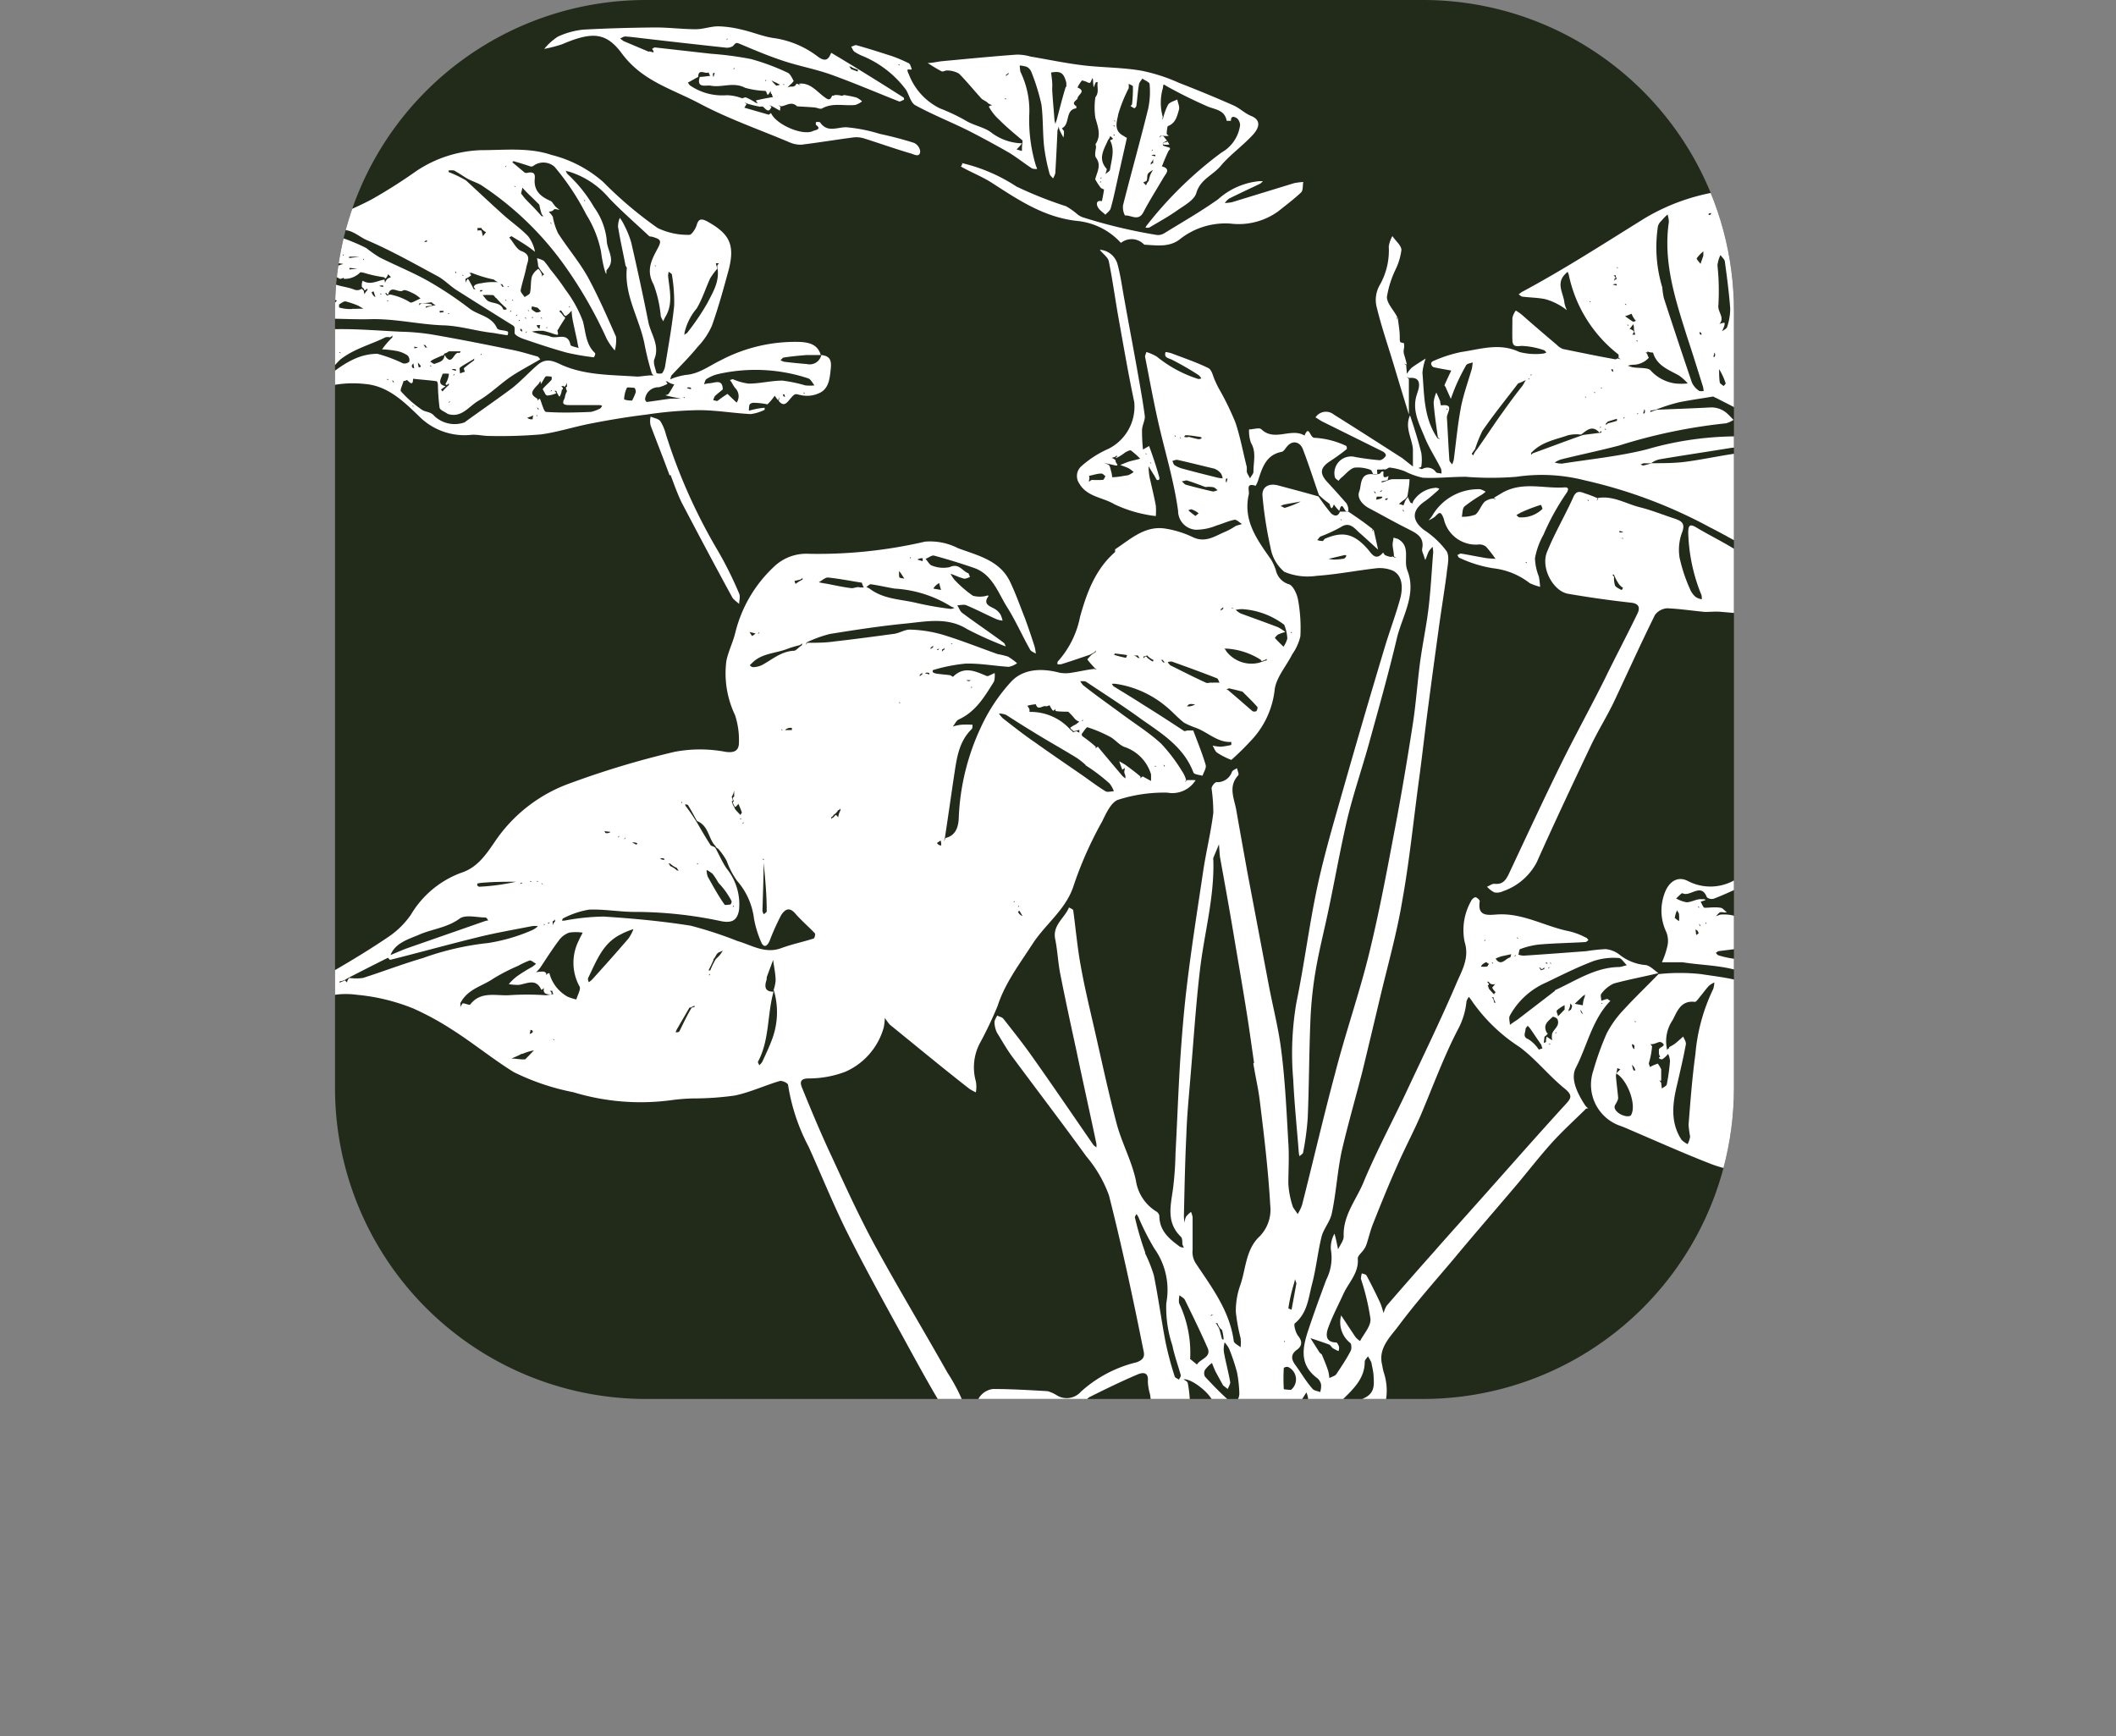 <svg xmlns="http://www.w3.org/2000/svg" xmlns:xlink="http://www.w3.org/1999/xlink" viewBox="0 0 204.2 167.55"><rect x="0" y="0" width="204.2" height="167.55" fill="#808080" stroke="none"/><defs><style>.cls-1{fill:none;}.cls-2{fill:#222b19;}.cls-3{clip-path:url(#clip-path);}.cls-4{fill:#fff;}</style><clipPath id="clip-path" transform="translate(32.33)"><path class="cls-1" d="M30,0h75a30,30,0,0,1,30,30v75a30,30,0,0,1-30,30H30A30,30,0,0,1,0,105V30A30,30,0,0,1,30,0Z"/></clipPath></defs><g id="Layer_2" data-name="Layer 2"><g id="Layer_9" data-name="Layer 9"><path class="cls-2" d="M30,0h75a30,30,0,0,1,30,30v75a30,30,0,0,1-30,30H30A30,30,0,0,1,0,105V30A30,30,0,0,1,30,0Z" transform="translate(32.33)"/><g class="cls-3"><path class="cls-4" d="M101.75,150.94c-.39.33-.65-.85-1.07-.1s-.76,1.24-.28,2a.66.66,0,0,0-.09.24l.13-.2c.92.31,1.82.59,2.8.94a3.69,3.69,0,0,1-1.07.48c-1.22.28-2.47.55-3.71.76-.59.11-1.23.11-1.82.22s-1.44.59-1.83.37a1.34,1.34,0,0,0-1.23-.21,7.24,7.24,0,0,0-2.75.89c-.06-.06-.13-.06-.19-.09a.61.61,0,0,1,.19.2,4.47,4.47,0,0,1-.65.39,4.07,4.07,0,0,0,.61,0c.44,0,.85-.07,1.27-.07a28.6,28.6,0,0,0,8-1.33c1.44-.37,2.92-.48,4.23-1.4.86-.57-.5-.33-.08-.54a.87.87,0,0,1,.39-.16c.15.16.28.24.39.35a.7.7,0,0,0,.09-.17l-.44-.24a14.75,14.75,0,0,1,5.14-2.89c.61-.19,1-.89,1.59-1.31.16-.13.4-.11.59-.17a1.78,1.78,0,0,1-.17.61c-.48.81-1,1.59-1.51,2.4,0,.09,0,.24,0,.44a2,2,0,0,0-.09.46,3.49,3.49,0,0,0,.13-.42c.4.18.9.31.22.79-.22.13-.33.42-.54.52-3.26,1.4-3.35,4.53-4,7.32-.43,1.79-.83,3.58-1.22,5.4a9.28,9.28,0,0,0-.09,1q-28.44.08-56.94.05c-.48-2.34-.83-4.7-1.31-7a41,41,0,0,0-1.42-5.19,3.67,3.67,0,0,0-1.45-1.53,7.17,7.17,0,0,1-3.18-3.5c-1.21-3.6.21-6.77,3.53-8.56,3.7-2,7.72-2.89,11.71-3.89,1-.26,2.17-.28,3.24-.48.24,0,.67-.07.26-.72-1.62-2.6-3.06-5.29-4.52-7.95-1.8-3.28-3.59-6.53-5.25-9.85-1.31-2.65-2.42-5.4-3.64-8.11a19.09,19.09,0,0,1-2-6c0-.17-.59-.44-.81-.37-1.47.44-2.86,1.09-4.33,1.4a28.74,28.74,0,0,1-4.06.28,19.26,19.26,0,0,0-2.16.18A22.32,22.32,0,0,1,23,105.4a22.79,22.79,0,0,1-5.75-1.94c-2.05-1.27-3.93-2.82-6-4.13a27.38,27.38,0,0,0-3.67-2,19.15,19.15,0,0,0-5.46-1.33c-2.84-.39-5,.81-7.17,2.25s-4.15,2.82-6.18,4.28a9.59,9.59,0,0,0-1.33,1.51c-.06.06-.24.15-.31.11a.38.38,0,0,1-.15-.29c.64-1.44,1-3.12,2-4.26a8.87,8.87,0,0,1,3.74-2,11.55,11.55,0,0,0,4-2.32c.94-.8,2.29-1.11,3.41-1.74,1.72-1,3.45-2.06,5.11-3.19a8.27,8.27,0,0,0,2.07-2.06,9.46,9.46,0,0,1,4.85-4.06c1.58-.5,2.43-1.79,3.26-3a14.73,14.73,0,0,1,7.36-5.68,85.86,85.86,0,0,1,10-3,13.19,13.19,0,0,1,4.89,0c1,.15,1.31-.22,1.31-.9A7.72,7.72,0,0,0,38.6,69a9.33,9.33,0,0,1-.83-5.24c.2-.94.64-1.8.86-2.71a12.92,12.92,0,0,1,3.71-6.34,4.48,4.48,0,0,1,3.3-1.27,45.66,45.66,0,0,0,11.29-1.17,5.88,5.88,0,0,1,3.19.63c1.88.7,4,1.16,5,3.19.57,1.18,1,2.42,1.49,3.65.32.89.63,1.79.91,2.68a4.54,4.54,0,0,1,.11.66c-.19-.13-.48-.22-.57-.42-.76-1.35-1.39-2.79-2.22-4.1s-1.4-3.15-3.19-3.76c-1.27-.44-2.54-.83-3.83-1.18-.21-.07-.54.2-.83.31.2.21.38.59.62.65a2.92,2.92,0,0,0,1.7.15c.87-.41,1.2.33,1.75.57.11,0,.15.24.22.37a1.59,1.59,0,0,1-.53.18,5.34,5.34,0,0,1-.68-.22c-.21-.09-.43-.18-.67-.26a3.35,3.35,0,0,0,.39.59,11.1,11.1,0,0,0,1.77,1.53,2.57,2.57,0,0,0,1.33,0c.07-.05.13,0,.2,0-.63.83.11,1,.61,1.29a1.72,1.72,0,0,1,.52.52,2.57,2.57,0,0,1,.2.59,2.15,2.15,0,0,1-.57-.13c-1-.44-1.94-.94-2.92-1.35-.24-.11-.59,0-.88,0,.16.24.26.57.46.72,1.33,1,2.69,1.9,4,2.88.11.07.16.24.22.37-.15-.06-.3-.1-.44-.17A33.9,33.9,0,0,1,61,60.71c-1.92-1.2-4-.72-6-.53-2.42.24-4.85.61-7.25,1a11.83,11.83,0,0,0-2.23.81,1.53,1.53,0,0,0-.09.24l.14-.2c.87,0,1.76,0,2.64-.13,1.92-.22,3.87-.48,5.79-.74.52-.09,1.05-.44,1.55-.4a12.53,12.53,0,0,1,3.06.48c1.81.55,3.56,1.25,5.33,1.88a8.42,8.42,0,0,1,1,.24,6.46,6.46,0,0,1,.88.64,1.94,1.94,0,0,1-.81.35c-1.4-.09-2.8-.35-4.17-.31a16,16,0,0,0-3.15.63.33.33,0,0,0,0,.2A.88.88,0,0,0,58,65c.44.07.86.09,1.29.15.13,0,.33.18.35.16,1.07-1.07,2.17-.53,3.26-.07,0,0,.09,0,.13,0,.22-.09.41-.2.63-.29a2.37,2.37,0,0,1-.06.81c-.9,1.44-1.75,2.91-3.41,3.67-.24.11-.37.44-.57.68a4.46,4.46,0,0,1,.79-.17,8.23,8.23,0,0,1,1.11,0c0,.13,0,.31-.06.4-1.23,1.18-1.45,2.75-1.69,4.32-.3,2-.59,4.06-.91,6.16a2,2,0,0,0-.09.46c0-.13.09-.26.13-.41,1-.22,1.25-1.07,1.29-1.88a22.65,22.65,0,0,1,2.14-8.81,17,17,0,0,1,2.95-4.43c1.2-1.25,3-1.27,4.65-.83a3.36,3.36,0,0,0,1.14,0c.72-.11,1.42-.28,2.2-.37a.75.75,0,0,0,.24.06l-.19-.13c-.24-.28-.5-.54-.72-.85,0,0,.19-.22.35-.39a2,2,0,0,1,.43-.29.49.49,0,0,0,.07-.19.79.79,0,0,1-.18.19l-.39.22c-.92.31-1.86.64-2.77.92a.91.91,0,0,1-.4,0c0-.11,0-.24.09-.31a9.05,9.05,0,0,0,2.1-4.26c.65-2.34,1.48-4.59,3.38-6.25,0,0,0-.13,0-.26,1.51-1,2.89-2.31,4.85-2a9.73,9.73,0,0,1,2.62.81c1.27.63,2.21-.13,3.26-.55a7,7,0,0,0,.89-.5c.2-.09.42-.13.62-.2-.24-.15-.53-.45-.72-.41-.59.11-1.16.39-1.73.55a5.17,5.17,0,0,1-2,.41,1.82,1.82,0,0,1-1.71-1.81c-.39-2.89-1.26-5.68-1.9-8.5-.48-2.12-.87-4.26-1.29-6.4,0-.13.09-.28.13-.44a4.77,4.77,0,0,1,1,.44,12.13,12.13,0,0,0,4,2.16c.08,0,.19,0,.3-.06a1.34,1.34,0,0,0-.26-.31,27.33,27.33,0,0,0-2.62-1.51c-.42-.17-.72-.21-.57-.72a3.23,3.23,0,0,1,.59.13c1.2.46,2.4.86,3.54,1.42.35.18.44.79.65,1.23.11.24.22.48.35.72a27.42,27.42,0,0,1,1.6,3.27c.48,1.4.74,2.89,1.11,4.33,0,.15,0,.31,0,.44s.2.43.31.65c.11-.22.35-.46.33-.65,0-.94.3-1.88-.24-2.78a3.41,3.41,0,0,1-.18-1.29c.42,0,1-.22,1.2,0,1.27,1.2,2.86-.19,4.15.59.46-1.11.51.29,1,.22a8.17,8.17,0,0,1,3,.77c.07,0,.11.28.07.32A18.24,18.24,0,0,1,96,44.52c-.94.63-1,1.16-.24,2,.63.68,1.24,1.36,1.85,2.06a1.24,1.24,0,0,1,.18.72c-.33.52-.57-1.27-.87,0a3.41,3.41,0,0,1-.53-.63c-.28.83-.35,0-.44-.07a8.4,8.4,0,0,1-1-.83c-.52-1.48-1-3-1.57-4.48-.28-.65-1-.87-1.55-.15-.15.17-.28.42-.46.46-1.57.3-1.9,1.59-2.31,2.82a2.17,2.17,0,0,1-.22.46c-1-.33-.57.45-.66.83-.57,2.51.79,4.36,2.12,6.24a4.76,4.76,0,0,1,.5,1.1,1.82,1.82,0,0,0,1.25,1.33c.41.11.81,1,.89,1.53a15.07,15.07,0,0,1,.22,3.49,4.93,4.93,0,0,1-.78,1.73c-.59,1.18-1.6,2.29-1.71,3.51a8.48,8.48,0,0,1-2.38,4.94,24.73,24.73,0,0,1-1.79,1.75,6.81,6.81,0,0,1-1.35-.68c-.22-.13-.31-.46-.46-.7a4.4,4.4,0,0,0,.8.11,8.21,8.21,0,0,0,1-.17,1.23,1.23,0,0,0,0-.29c-1.33.07-2.25-.94-3.43-1.37a8,8,0,0,1-1.11-.48c-.66-.51-1.2-1.14-1.83-1.64a9.76,9.76,0,0,0-4.79-2.12,2.28,2.28,0,0,0-.37,0c.07.09.13.24.24.28.92.57,1.84,1.12,2.75,1.71,1.34.83,2.65,1.68,4,2.57.06,0,.15,0,.28-.06h.59c.42,1.11.87,2.21,1.2,3.32.09.3-.19.7-.3,1.05-.31-.09-.79-.11-.88-.31-.92-2.44-3-3.73-5-5.13-1.74-1.27-3.56-2.43-5.33-3.61-.15-.11-.39-.06-.59-.08a1.92,1.92,0,0,0,.27.39c1.26,1,2.55,1.9,3.82,2.84s2.6,1.77,3.73,2.82a16.24,16.24,0,0,1,2,2.64,3,3,0,0,1,.39.83,2,2,0,0,0-.09.24l.14-.2a6.26,6.26,0,0,1,.87,0,2.65,2.65,0,0,1-2.73,1.2,14.51,14.51,0,0,0-4.72.68c-.7.22-1.18,1.31-1.57,2.1a36.53,36.53,0,0,0-2.71,6.07c-.72,2.4-2.73,3.78-4,5.74s-2.66,3.78-3.38,6a37.66,37.66,0,0,1-1.64,3.46,5,5,0,0,0-.46,3.8,2.82,2.82,0,0,1,0,1.07,5,5,0,0,1-.61-.33c-2.57-2-5.13-4.13-7.69-6.2a4.65,4.65,0,0,1-.48-.66,5.39,5.39,0,0,1-.11.94,6.61,6.61,0,0,1-3.69,4.26,9.93,9.93,0,0,1-3.54.65c-1,0-.8.55-.61,1,.9,2.21,1.82,4.41,2.84,6.58,1.33,2.88,2.64,5.76,4.15,8.54,2.27,4.15,4.7,8.19,7,12.27a17.69,17.69,0,0,1,1.85,3.72,17.13,17.13,0,0,0,2.25,3.86c.83,1.29,1.75,2.56,2.6,3.85.59.87,1.16,1.77,1.77,2.64.11.18.37.24.57.35a2,2,0,0,0-.11-.68c-1.14-1.9-2.29-3.78-3.47-5.65-.81-1.31-1.71-2.58-2.54-3.87a1.88,1.88,0,0,1,1.47-2.64c1.77,0,3.54.11,5.28.21a3.45,3.45,0,0,1,.92.42,1.82,1.82,0,0,0,2.29-.37,12.29,12.29,0,0,1,5.38-2.84c.81-.29.76-.72.65-1.18-1-5-2.07-10-3.32-14.92a12.25,12.25,0,0,0-2.18-3.76c-2.34-3.23-4.76-6.4-7.14-9.61-.55-.74-1-1.55-1.49-2.34a2.48,2.48,0,0,1-.24-1c0-.22.17-.44.26-.65.2.11.46.15.59.3.94,1.2,1.9,2.4,2.78,3.65,2,2.82,3.93,5.66,5.89,8.5.07.11.2.17.31.28a1.27,1.27,0,0,0,0-.39c-.63-3-1.29-5.94-1.92-8.94-.55-2.53-1.1-5.06-1.6-7.62-.19-1.07-.24-2.14-.46-3.21-.24-1.31.94-2,1.34-3,.15.09.39.17.41.28.24,1.75.39,3.5.7,5.22.35,2,.83,4,1.29,6,.72,3.13,1.38,6.27,2.21,9.4.5,1.85,1.46,3.6,1.85,5.46a4.22,4.22,0,0,0,2,3,.64.64,0,0,1,.26.39c0,1.48,1,2.27,2,3a1,1,0,0,0,.37.07,2.41,2.41,0,0,1-.15-.33c0-.24,0-.57-.13-.7-1.44-1.38-1-3-.77-4.65a32.56,32.56,0,0,0,.24-3.41c.16-2.93.26-5.85.44-8.78.17-2.53.37-5.07.68-7.58.43-3.58,1-7.17,1.53-10.73.28-1.94.76-3.84,1-5.78a17.08,17.08,0,0,0-.17-2.34c0-.22.33-.64.5-.61a1.49,1.49,0,0,0,1.47-1c.06-.15.32-.24.48-.35.06.24.21.57.13.68-1,1.07-.4,2.23-.2,3.34.35,2,.72,4.06,1.09,6.1l2,10.55c.41,2.22,1,4.43,1.27,6.68.37,2.93.5,5.88.67,8.83.09,1.31,0,2.62,0,3.93a8.42,8.42,0,0,0,.44,2.23c.13.24.31.45.46.69a4.65,4.65,0,0,0,.42-.87c1.07-4.21,2.05-8.45,3.18-12.67,1-3.91,2.36-7.77,3.32-11.71s1.69-7.84,2.43-11.77c.65-3.39,1.22-6.79,1.75-10.2.3-1.9.43-3.82.67-5.72s.64-3.7.86-5.55.3-3.59.45-5.4a4.84,4.84,0,0,0-.06-.5,3.19,3.19,0,0,0-.37.44,4.66,4.66,0,0,0-.22.56,1.53,1.53,0,0,0-.11.27,1.72,1.72,0,0,1-.11-.29c-.06-.26-.24-.54-.2-.78.24-1.16-.56-1.51-1.37-1.93-1.27-.63-2.49-1.33-3.76-2-.65-.35-1.18-1-.94-1.6s0-1.88,1.42-1.66a1.78,1.78,0,0,0,.55-.06c.09-.07.11-.14.22-.22h.15c0,.32-.13.78.48.43a1.65,1.65,0,0,1-.09.4c-.24.06-.39.08-.57.11a.21.21,0,0,1,0,.13l.57-.2a1.78,1.78,0,0,1,.48-.13l1.64,0c0,.54-.11,1.07-.2,1.66a1.62,1.62,0,0,1-.22.26,7.26,7.26,0,0,0-.61.48c.15,0,.44.15.46.11s.13-.4.26-.59a.46.46,0,0,0,.15-.22,3.78,3.78,0,0,0,.22.5c0,.07.15.11.24.15a.67.67,0,0,1,.07-.24,2.8,2.8,0,0,1,2.22-1.28l.29.08a1,1,0,0,1-.2.24c-.39.33-.78.7-1.22,1-1.25.87-1.25,1.81-.09,2.73a8.58,8.58,0,0,1,2.21,2.07c.33.55.06,1.49,0,2.23-.2,1.51-.44,3-.66,4.52-.37,2.69-.74,5.38-1.09,8.06-.31,2.32-.57,4.66-.88,7C104.09,79,103.7,83,103,86.88c-.52,3.14-1.4,6.24-2.14,9.35-.57,2.4-1.14,4.8-1.72,7.18-.66,2.58-1.4,5.11-2,7.71-.42,2-.53,4-.94,5.94-.15.81-.81,1.51-1,2.3-.37,1.51-.52,3.06-.91,4.54-.35,1.33-.44,2.8-1.66,3.8-.14.11.06.88.3,1.2.46.55.39,1-.11,1.36-.67.48-.5,1-.11,1.51.55.76,1,1.55,1.64,2.27.15.17.48.19.72.3a2,2,0,0,0,.09-.72,1.08,1.08,0,0,0-.35-.61c-1.81-1.33-1.44-3-.85-4.76s1.11-3.17,1.7-4.76a4.68,4.68,0,0,0,.44-2.93,2.78,2.78,0,0,1,.35-1.51c.15.5.24,1,.35,1.51.19-.42.54-.83.54-1.25-.08-1.94,1.12-3.42,1.82-5,1.24-3,2.73-5.79,4.1-8.67,1.69-3.61,3.43-7.17,5-10.84.51-1.18,1.23-2.38.75-3.91a5.71,5.71,0,0,1,.63-3.95c.07-.18.31-.37.44-.35s.41.28.39.39c-.24,1.47.76,1.33,1.64,1.27,2.51-.18,4.65,1.16,7,1.62a6.76,6.76,0,0,1,1.6.61c.1,0,.17.17.26.24-.11.06-.2.19-.31.19-1.51.09-3,.11-4.5.24a7.56,7.56,0,0,0-1.79.44c-.09,0-.11.35-.17.53a1.47,1.47,0,0,0,.54.1c2-.13,4-.28,6-.43a17.66,17.66,0,0,1,1.88-.2,2.62,2.62,0,0,1,1.33.53,4.64,4.64,0,0,0,2.43,1c.46,0,.89.48,1.33.79-1.44.35-2.88.61-4.3,1a3,3,0,0,0-1.21,1c-.11.11,0,.43,0,.67a5.8,5.8,0,0,1,.59-.19s.14.13.29.19c-1.75,1.79-2.23,4.31-3.34,6.47-.55,1.07.17,2.49.89,3.6a1.52,1.52,0,0,0,.31.31c-.11,0-.22,0-.29.11-1.13,1.11-2.31,2.18-3.36,3.36s-2.08,2.49-3.1,3.72c-2.08,2.46-4.2,4.89-6.25,7.36-1.79,2.12-3.65,4.21-5.31,6.44-.81,1.09-2,2.16-1.57,3.8a5.1,5.1,0,0,0,.15.7,5.5,5.5,0,0,1,.18,2.8,10.64,10.64,0,0,0,.83,4.3c.13.39,1.11.52,1.72.72a20.88,20.88,0,0,1,7,3.69,4.82,4.82,0,0,1,1,1.51,2,2,0,0,1,0,.81c-.28-.09-.59-.13-.89-.24-.11,0-.2-.2-.35-.31a1.68,1.68,0,0,1-.44-.17c0,.13-.11.26-.15.37l-.16-.33c-.8-2.27-3-2.95-4.8-4a8.42,8.42,0,0,0-1.47-.65c-.1,0-.28,0-.41,0l.33.24c1,.63,2,1.22,2.88,1.92a9.61,9.61,0,0,1,2.14,2.08,3.2,3.2,0,0,1-.3,4,13.6,13.6,0,0,1-6,3.82c-.29.11-1-.09-1-.24a3.51,3.51,0,0,1,.2-1.2,2.35,2.35,0,0,1,.24-.59c.39,0,.72.09,1.07.07a5.22,5.22,0,0,0,1-.31l-.79-.48a1.39,1.39,0,0,0-.59-.15,8.39,8.39,0,0,0-1.09.11c.09.24.2.45.28.69m-3.16-11.79a.45.45,0,0,1,.22-.22l1.52.44c-.3.13-.63.26-.93.37a2.28,2.28,0,0,1,.83.17l.52.33.11-.13a1.7,1.7,0,0,1-.63-.42,1,1,0,0,1,.32-.32l.31-.07c-.2-1.2-.42-2.38-.63-3.56,0-.06-.22-.17-.24-.15-1,.74-2.1,1.46-3.11,2.23a1.81,1.81,0,0,0-.35.59,3.75,3.75,0,0,1,.59,0,14.76,14.76,0,0,1,1.47.5.39.39,0,0,1-.22.22.71.71,0,0,1,0,.2.39.39,0,0,1,.24-.2M85.48,58.76a.68.68,0,0,1,0,.2.46.46,0,0,1,.24-.2.62.62,0,0,1,0-.19.45.45,0,0,1-.24.19m-28,3.72a.62.62,0,0,1,0,.19.45.45,0,0,1,.24-.19.68.68,0,0,1,0-.2.46.46,0,0,1-.24.2m1.09.21a.65.65,0,0,1,0,.2.51.51,0,0,1,.24-.2.62.62,0,0,1,0-.19.41.41,0,0,1-.24.19m19.44.66a.68.68,0,0,1,0,.2.5.5,0,0,1,.24-.2.11.11,0,0,1,.11.11c.15.11.31.24.46.33s.11,0,.18-.09a2,2,0,0,1-.64-.46.68.68,0,0,1-.33.11m1.86.33a.71.71,0,0,1-.2,0,.39.39,0,0,1,.2.24l.2,0a.5.5,0,0,1-.2-.24M56.43,65.1a.62.62,0,0,1,0,.19.41.41,0,0,1,.24-.19.68.68,0,0,1,0-.2.5.5,0,0,1-.24.2m14.74,5.35a.38.38,0,0,1-.22-.22,2.65,2.65,0,0,1,.55-.33l.33-.26a1,1,0,0,1-.44-.28,6.68,6.68,0,0,0-.63-.68c-.07,0-1.18,0-1.23-.09a.42.42,0,0,1,0-.19.5.5,0,0,1-.24.19,2,2,0,0,1-.33-.54.88.88,0,0,1-.33.11c-.33-.14-.79.48-1-.2a4.42,4.42,0,0,0-.83.15,1,1,0,0,1,.22.37v.22A5.15,5.15,0,0,1,71,70.45a.46.46,0,0,1,.22.22,3,3,0,0,1,.33-.11l.28.15c0-.09,0-.17,0-.28a3.71,3.71,0,0,1-.53.13.11.11,0,0,1-.11-.11M38.41,77a.11.11,0,0,1,.11-.11c0-.21,0-.41,0-.63a1.58,1.58,0,0,1-.24.63,2.48,2.48,0,0,1,.11.33.11.11,0,0,1-.11.11,2.05,2.05,0,0,1,.11.33,2.08,2.08,0,0,1,.22.43c.17.2.35.38.5.55.06-.09.15-.17.15-.24-.09-.28-.22-.57-.33-.83-.11.13-.22.28-.32.31a1.37,1.37,0,0,1-.22-.44.11.11,0,0,1,.11-.11.75.75,0,0,1-.11-.33m9.5,1.86a.68.68,0,0,1,0,.2.42.42,0,0,1,.24-.2.45.45,0,0,1,.22-.22l.21.22a1.72,1.72,0,0,1,.22-.66.62.62,0,0,1,0-.19.41.41,0,0,1-.24.19,1.19,1.19,0,0,1-.43.44.39.39,0,0,1-.22.22m68.48,14.53a.46.46,0,0,1-.2,0,.5.5,0,0,1,.2.24l.33-.11a.62.62,0,0,1,0-.19.45.45,0,0,1-.24.19s-.11,0-.11-.1m-5,1.31a.44.44,0,0,1-.2,0,.57.57,0,0,1,.2.24.11.11,0,0,1-.11.11,2.48,2.48,0,0,1,.11.33c.17.2.32.37.5.55,0-.07.15-.2.15-.22a1.45,1.45,0,0,1-.33-.44c.11-.11.2-.24.31-.35a.52.52,0,0,1-.42,0,.32.32,0,0,1-.21-.21m-90.44.87a.62.62,0,0,1-.19,0,.45.45,0,0,1,.19.24.11.11,0,0,1-.11.11,1,1,0,0,1-.54-.11c-.07-.11-.16-.22-.11-.33a.71.71,0,0,1,0-.2.42.42,0,0,1-.24.2c-.5-1.13-1.36-.61-2.14-.48a5.2,5.2,0,0,1-1-.07,4.93,4.93,0,0,1,.77-.74A14.24,14.24,0,0,1,19,93.32,2.16,2.16,0,0,0,19.4,93c-.22-.11-.46-.35-.63-.31a7.62,7.62,0,0,0-1.09.51,18.24,18.24,0,0,0-2.41,1.24c-1.07.74-2.49,1-3.18,2.38a1.89,1.89,0,0,1,0,.42,1,1,0,0,1,.24-.42c.24,0,.66.22.72.11,1-1.29,2.43-.83,3.72-.89a26.14,26.14,0,0,1,3.54,0c.22,0,.43-.07.76-.11a1.19,1.19,0,0,1-.11-.33m95.57,5.57a.92.92,0,0,1-.11-.33c-.37-.52-.72-1.07-1.09-1.59a1.51,1.51,0,0,0-.24-.26c-.07.11-.18.19-.2.3,0,.37-.33.77.28,1a3.41,3.41,0,0,1,1,1,2.41,2.41,0,0,1,.33-.11M85.15,127.68a.62.62,0,0,1-.19,0,.45.45,0,0,1,.19.24,1.37,1.37,0,0,1,.22.44c.09.3.15.61.24.89,0,0,.11,0,.15,0a5.28,5.28,0,0,0-.15-.87c0-.07-.15-.11-.24-.26a2,2,0,0,1-.22-.44M111.8,96.23a.42.42,0,0,1-.19,0,.5.5,0,0,1,.19.24l.07.29a.69.69,0,0,0,.13,0,2,2,0,0,1-.2-.45M21,88.91a2.68,2.68,0,0,1,0,.41.89.89,0,0,1,.24-.41.68.68,0,0,1,0-.2.46.46,0,0,1-.24.2M89.63,63.79l.29-.07a.24.24,0,0,1,0-.13,2.31,2.31,0,0,1-.46.2.11.11,0,0,1-.11-.11A6.88,6.88,0,0,0,86,62.59a.46.46,0,0,1-.2,0,.5.5,0,0,1,.2.24,3.06,3.06,0,0,0,3.27,1.1,1.75,1.75,0,0,1,.33-.11m-12.12-.33.19,0a.45.45,0,0,1-.19-.24,3,3,0,0,1-.42,0,.83.83,0,0,1,.42.24M42.12,148.87a.71.71,0,0,1-.2,0,.39.39,0,0,1,.2.24,2,2,0,0,1,.44.43c.08.11.15.22.24.33s.11,0,.17-.09a1.31,1.31,0,0,1-.41-.45,1.53,1.53,0,0,1-.44-.44M.94,94.59l.22.22a.69.69,0,0,1,.22-.44,4.53,4.53,0,0,0,1.33,0c1.93-.62,3.8-1.34,5.75-1.91A27,27,0,0,1,14.79,91a17.24,17.24,0,0,0,4.26-1.25,2,2,0,0,0,.53-.37,1.81,1.81,0,0,0-.61,0c-1.77.35-3.54.65-5.29,1.09-2.77.68-5.5,1.44-8.37,2.16-.08-.06-.19-.22-.21-.2-1.29.64-2.56,1.29-3.94,2a1.22,1.22,0,0,1-.43.22l-.29.06a.43.43,0,0,1,0,.13,2.53,2.53,0,0,1,.45-.19M47,141.77a2.91,2.91,0,0,1-.66.44l-2.12.65c-.22.09-.39.22-.61.33a3.49,3.49,0,0,0,.74.33c1,.11,1.58-.59,2.21-1.31a4.52,4.52,0,0,1,.65-.44.46.46,0,0,1,0-.2.5.5,0,0,1-.24.2m72.3-44.34a1.14,1.14,0,0,0,.11-.37.6.6,0,0,0-.18-.22,1,1,0,0,1-.15.59.62.62,0,0,1,0,.19.45.45,0,0,1,.24-.19M33,84l.19,0a.41.41,0,0,1-.19-.24,2.07,2.07,0,0,1-.66-.43.71.71,0,0,1-.2,0,.39.39,0,0,1,.2.24A2.25,2.25,0,0,1,33,84m11.9-28.07-.55.13c0,.11.07.2.09.29a3.67,3.67,0,0,1,.68-.42.62.62,0,0,1,0-.19.45.45,0,0,1-.24.19m6.66,84.21a.62.62,0,0,1-.19,0,.45.45,0,0,1,.19.24,6.39,6.39,0,0,0,.75-.09s0-.15,0-.22a1.66,1.66,0,0,1-.77.09m-15-47.51c-.15.35-.33.7-.48,1l.17,0a7.75,7.75,0,0,1,.53-1.09c.13-.13.26-.24.37-.37s.22-.31.33-.46c-.2.11-.44.15-.57.31s-.17.35-.35.52M90.4,135.54a.65.65,0,0,1-.2,0,.57.57,0,0,1,.2.24c.21.16.45.31.67.46a3.39,3.39,0,0,0,.42.33s.15,0,.22-.07a4.4,4.4,0,0,0-.57-.8c-.18-.11-.5,0-.74-.14m30-39.42-.76.72q.39.09.78.15a2.35,2.35,0,0,1,.2-.87.68.68,0,0,1,0-.2.46.46,0,0,1-.24.2M34.91,79.19c-.26-.48-.54-1-.83-1.47,0-.06-.13-.06-.22-.11s-.06.16,0,.2a18.48,18.48,0,0,1,1.09,1.6c.42.72.83,1.44,1.29,2.14.07.11.31.11.46.26.37.68.68,1.4,1.09,2a5.49,5.49,0,0,1,1.2,4c-.17,1-.67,1.28-1.7,1.09a39.87,39.87,0,0,0-8.37-.9c-1.46,0-2.95-.28-4.41-.22a8.47,8.47,0,0,0-2.47.83c-.06,0-.11.16-.15.22a.84.84,0,0,0,.31,0,21.65,21.65,0,0,1,3.73-.38c2.82.18,5.61.44,8.39.88a38.45,38.45,0,0,1,4.52,1.48c1.38.4,2.67,1.27,4.24.68,1-.37,2.07-.59,3.1-.92.09,0,.2-.41.13-.5-.61-.65-1.31-1.24-1.9-1.92s-1-.37-1.35.15a23.31,23.31,0,0,0-1.12,2.49c-.19.44-.5.74-.78.2a10.1,10.1,0,0,1-.73-2.36A6.79,6.79,0,0,0,38.8,85a7.7,7.7,0,0,1-1-1.92,6.44,6.44,0,0,0-.83-1.18.49.49,0,0,1-.26-.26c-.68-.68-.63-1.94-1.75-2.4m-.76,18c-.4.7-.81,1.4-1.2,2.07a1.89,1.89,0,0,0-.13.31c.13,0,.32,0,.37-.11.37-.74.72-1.51,1.18-2.27l.28-.07a.28.28,0,0,1,0-.13,2.31,2.31,0,0,1-.46.2m41.39,49.47c.07,0,.13,0,.2,0a.5.5,0,0,1-.2-.24L73.6,145.4a1.39,1.39,0,0,0-.46,0c.09.16.11.4.22.44.72.29,1.46.53,2.18.87m41.51-47a1,1,0,0,1-.33.33l-.07.59c.07,0,.22-.07.22-.09a1,1,0,0,1,.07-.5c.17.13.35.24.52.35a1.78,1.78,0,0,1,0-.66c.11-.28.38-.5.51-.78a.72.72,0,0,0,0-.59c-.07-.13-.41-.29-.48-.22-.39.39-1,.74-.52,1.57M97.17,150.84c-.07-.27-.13-.53-.22-.79a5,5,0,0,0-.33-.61c0,.24-.15.54-.06.76s.39.5.61.85c0,.33,0,.88.08.92.86.31,1.14,1,1.51,1.75,0,.09.4.06.59.09,0-.68.11-1.38-.7-1.8a5.69,5.69,0,0,1-1.48-1.17M44.85,62.26a9.43,9.43,0,0,0-1.18.35c-1.16.46-2.51.41-3.45,1.4l-.2.19c.09.07.2.18.31.18a2.09,2.09,0,0,0,.83-.18c1-.52,1.88-1.35,3.12-1.4.22,0,.46-.35.79-.54a.68.68,0,0,1,0-.2.46.46,0,0,1-.24.2m5.79-5.57.41,0a1.93,1.93,0,0,1-.19-.46c-1.09-.17-2.19-.39-3.28-.5-.26,0-.59.3-.87.46.26.06.54.11.81.15.78.15,1.57.33,2.36.42.24,0,.5-.14.76-.09m-8.3,38.88a3.79,3.79,0,0,0,.2-.92c0-.65-.16-1.31-.24-2-.2.56-.42,1.11-.62,1.68,0,.11,0,.26-.06.39-.18.66,0,1,.72,1-.63,2.23-.37,4.65-1.51,6.77,0,.07.09.22.13.33a1.5,1.5,0,0,0,.29-.33c.35-.76.72-1.53,1-2.32a7.44,7.44,0,0,0,.09-4.67m.33,51c.11.06.28.1.3.17a17.75,17.75,0,0,1,.66,2.58c.15,1.33,1,1.83,2.16,2.14a27.6,27.6,0,0,1,2.82,1.07,2.59,2.59,0,0,1,.46.3c-.11-.19-.16-.45-.33-.56C47.87,151.62,47,151,46,150.4c-1.24-.83-2.38-1.75-2.49-3.41,0-.5.11-1,.09-1.51,0-.15-.33-.3-.53-.41,0,0-.28.24-.3.39-.11.37.24.83-.35,1.12.06.19.11.41.17.61a.38.38,0,0,1,.16-.05.82.82,0,0,1-.11-.56m31-74.49c.78.94,1.55,1.85,2.33,2.77a2.38,2.38,0,0,0,.31.26c0-.15,0-.3-.07-.43a.55.55,0,0,1,0-.42.62.62,0,0,1,0-.19.5.5,0,0,1-.24.19c-.09-.26-.2-.52-.29-.81.22.14.44.24.64.38.5.37,1,.74,1.4,1.09a.42.42,0,0,1,0,.19.5.5,0,0,1,.24-.19c.27.15.53.3.79.43,0-.21,0-.43,0-.63a4,4,0,0,0-2.6-2.66c-.53-.22-.9-.75-1.42-1a13,13,0,0,0-2.12-.89c-.11,0-.37.41-.55.65a.32.32,0,0,0,.07.22,12.91,12.91,0,0,1,1.27,1,.42.42,0,0,1,0,.19.49.49,0,0,1,.25-.19m16.38,87.37c1.09-.19,2.2-.46,3.32-.61a52.52,52.52,0,0,0,5.63-.74c2.39-.59,4.9-.85,7-2.36.24-.17.37-.5.57-.74a2.31,2.31,0,0,0-.87,0c-.68.28-1.31.72-2,.94-1,.35-2,.54-3.06.81-1.88.48-3.76.93-5.61,1.39s-3.39.88-5.18,1.31a.68.68,0,0,1,0,.2.46.46,0,0,1,.24-.2M20.71,94a3.66,3.66,0,0,0,1.75,2.19,5.72,5.72,0,0,0,.83.26c.11-.42.46-1,.31-1.25a4.74,4.74,0,0,1-.07-4.45c.11-.27.26-.51.37-.75a4.44,4.44,0,0,0-1.31,0,2.09,2.09,0,0,0-1,.77c-.63.83-1.2,1.74-1.79,2.62a3.24,3.24,0,0,1-.4.43,4.14,4.14,0,0,1,.7-.06.39.39,0,0,1,.27.15.46.46,0,0,1,0,.2.5.5,0,0,1,.24-.2.11.11,0,0,1,.11.11m76.35,32.88c.48.72.94,1.44,1.42,2.14a1.91,1.91,0,0,0,.43.37c.38-.72,1.08-1.47,1-2.16a22.42,22.42,0,0,0-.92-3.85,2.58,2.58,0,0,1,.09-.52c.15.06.39.08.46.22.46.85.9,1.74,1.31,2.62.13.3.22.63.33,1a2.73,2.73,0,0,1,.3-.72c1.53-1.77,3.08-3.54,4.64-5.29,1.24-1.42,2.51-2.82,3.77-4.24,2.91-3.25,5.79-6.55,8.74-9.78.61-.66.9-.94,0-1.66-1.53-1.25-2.77-2.84-4.34-4a16.42,16.42,0,0,1-4.57-4.41c-.09-.16-.22-.29-.3-.42a1.19,1.19,0,0,0-.24.44,7.1,7.1,0,0,1-.83,2.71c-1.38,2.66-2.41,5.5-3.59,8.28-.72,1.66-1.57,3.25-2.29,4.91-.81,1.81-1.55,3.65-2.29,5.51-.27.65-.42,1.35-.64,2a1.81,1.81,0,0,1-.26.52c-.2.31-.61.61-.59.9.11,1.37-.87,2.27-1.38,3.38s-1.07,2.17-1.48,3.3c-.22.61-.29,1.38.78,1.4.09,0,.22.26.27.41a.88.88,0,0,1-.05.42,4.2,4.2,0,0,1-.52-.26c-.15-.09-.24-.31-.39-.37-.59-.22-1.21-.42-1.8-.62L95,130.5c.07.11.2.15.24.24.22.52.42,1,.61,1.57a5.35,5.35,0,0,1,.11.68c.22-.13.53-.2.66-.37.5-.75,1-1.49,1.4-2.27.1-.2.08-.68-.07-.77a2.54,2.54,0,0,1-.85-2.66m-8.41-24.36c-.22-1.51-.42-3-.66-4.52-.41-2.62-.87-5.24-1.31-7.87s-.87-5-1.31-7.42c-.06-.42-.06-.83-.11-1.27-.17.44-.37.87-.54,1.31a.54.54,0,0,0,0,.22c.11,3.6-.88,7.06-1.29,10.59-.4,3.37-.61,6.75-.9,10.12-.15,1.9-.35,3.8-.41,5.72-.13,2.62-.18,5.27-.24,7.91A2.61,2.61,0,0,0,82,118a1.25,1.25,0,0,1,.13-.59,2.35,2.35,0,0,1,.48-.46,3.05,3.05,0,0,1,.15.5c0,1,0,2.12,0,3.17a2,2,0,0,0,.33,1.33c1.55,2.32,3.25,4.57,3.64,7.45,0,.22.44.42.66.61a3.84,3.84,0,0,0,0-.89,17.15,17.15,0,0,1-.46-2.54,7.38,7.38,0,0,1,.42-2.53c.57-1.62.52-3.49,1.9-4.76a3.69,3.69,0,0,0,1-3c-.19-3.37-.59-6.69-1-10-.13-1.16-.41-2.29-.63-3.67M78.16,120.91a14.08,14.08,0,0,1,.86,2.16c.43,2.14.72,4.3,1.13,6.45a31.54,31.54,0,0,0,.87,3.27c0,.16.29.24.42.35.07-.15.22-.33.17-.46-.26-.94-.61-1.88-.8-2.84a11.5,11.5,0,0,1-.59-4.08,6.9,6.9,0,0,0-1.16-5.29,25.07,25.07,0,0,1-1.55-3.06l-.16-.26c-.06.11-.19.26-.15.37.26,1.1.57,2.19,1,3.39M117.7,95.57c2-.9,3.87-2.21,6.18-2.25.26,0,.53-.13.79-.17-.26-.24-.53-.7-.79-.7a6.17,6.17,0,0,0-2.4.28c-1.57.59-3.08,1.35-4.59,2.08A7.3,7.3,0,0,0,113.38,98c-.14.24,0,.59,0,.9.24-.18.46-.33.7-.48l3.67-2.82M73.25,135.65a7.84,7.84,0,0,1,1-.11c.39,0,.76.09,1.16.11a18.19,18.19,0,0,1,2.09,0c1.12.17,1.36,0,1.14-1.14a4.93,4.93,0,0,1-.2-1.22c.09-1-.61-.83-1.07-.62-1.55.66-3.06,1.4-4.56,2.15-.2.1-.33.35-.5.52a3.81,3.81,0,0,0,1,.28m-.88-61.81a8,8,0,0,0-.83-.66c-1.46-.9-3-1.75-4.45-2.66-.81-.49-1.6-1-2.4-1.51a2.22,2.22,0,0,0-.68-.13,2.86,2.86,0,0,0,.37.46c1,.78,2,1.57,3.08,2.31,1.53,1.09,3.1,2.16,4.65,3.23.72.51,1.44,1.05,2.19,1.51.19.11.52,0,.8,0a2.72,2.72,0,0,0-.41-.75,17.55,17.55,0,0,0-2.32-1.76m-7.42,83c.54,0,1.09,0,1.64,0,.21,0,.43-.11.65-.15a2.21,2.21,0,0,0-.63-.35c-.68-.15-1.36-.26-2-.37-2-.33-4.07-.66-6.1-1-1.24-.21-2.49-.52-3.73-.72-.24,0-.51.16-.77.24.2.13.37.35.57.4l8,1.53c.72.15,1.47.3,2.43.43m32.22-21.73c-.81,1.18-2.38,2-1.53,3.89a2.69,2.69,0,0,1,.11.59,2.06,2.06,0,0,0,.3-.64c.11-.63-.06-1.46.29-1.83A8.69,8.69,0,0,1,99.13,135c1.14-.46,1.16-1.16,1.1-2.08,0-.48-.14-1-.22-1.44a4.37,4.37,0,0,0-.33-.59c-.11.17-.31.35-.31.52,0,1.62-1.07,2.6-2.2,3.72m-13,10.81c-.11-.85-.2-1.73-.33-2.58a11.48,11.48,0,0,0-.72-3.21,1.55,1.55,0,0,1,.29-2,1.28,1.28,0,0,0,.15-.42c-.31-.06-.59-.15-.9-.22a.39.39,0,0,0-.13.2,9.37,9.37,0,0,0-.06,1.75c.13,1.42.35,2.84.5,4.26s.28,3,.46,4.52c0,.18.26.33.39.5.15-.19.42-.37.44-.57a11,11,0,0,0-.09-2.18M54,56.8c-.77-.13-1.53-.31-2.3-.42-.13,0-.28.18-.43.26a2.79,2.79,0,0,1,.34.18c1.32,1,2.93,1,4.44,1.35a31,31,0,0,0,3.36.59.82.82,0,0,0,.37-.11,1.51,1.51,0,0,1-.37-.15A11.55,11.55,0,0,0,54,56.8M5.31,92.18c.53-.21,1.05-.45,1.58-.65l7.51-2.62a1.83,1.83,0,0,1,.39-.09c-.08-.11-.17-.28-.26-.28-.85,0-1.94-.31-2.51.11-1.25.91-2.71,1-4,1.59-1.09.44-2.25.83-2.67,1.94m77.22,39,.61.5c.33-.57,1.47-.7,1-1.66-.68-1.55-1.42-3.06-2.16-4.57-.09-.19-.35-.3-.52-.46a2.19,2.19,0,0,0-.05.75,11.17,11.17,0,0,1,1.07,5.44m6.66,18s-.06,0-.06.08a.08.08,0,0,0,0,.07,14.09,14.09,0,0,0,2.51,0c1-.15,1.94-.89,2.8-.76s.81-.26.74-.72a5.63,5.63,0,0,0-.35-1c-.61.22-1.22.44-1.79.7s-.94.57-1.44.76c-.75.29-1.53.53-2.41.88M85.7,133.69c-.26-.48-.52-.94-.77-1.42-.1-.24-.21-.5-.3-.74a3.09,3.09,0,0,0-.68.67.72.72,0,0,0,0,.64c.72.78,1.46,1.55,2.25,2.25a1.18,1.18,0,0,0,.85,0c.15-.07.22-.42.22-.64a12.78,12.78,0,0,0-.22-2,18.82,18.82,0,0,0-.77-2.3,2.71,2.71,0,0,0-.43-.61,2.5,2.5,0,0,0-.07.94c.18,1,.44,1.92.61,2.91,0,.19-.15.43-.24.65l-.5-.39M90,139c-.15.2-.31.39-.44.59-.7,1-1.4,2-2.1,3a3.22,3.22,0,0,1-.43.39,2.54,2.54,0,0,0,.87.22c.2,0,.4-.31.55-.51.85-1,1.75-2.09,2.51-3.21a8.6,8.6,0,0,0,.94-2c0-.13-.13-.32-.2-.5a.7.7,0,0,0-.17.09c-.48.61-.94,1.2-1.53,1.9m8,6.23.46.65a11.9,11.9,0,0,0,.94-.79s-.13-.39-.26-.5c-.31-.22-.77-.28-1-.54-.53-.64-.94-1.36-1.42-2a7.34,7.34,0,0,0-.61-.64,9.72,9.72,0,0,0-.14,1.18c0,.61.09,1.25.18,1.86a.9.9,0,0,0,.24.5,1.81,1.81,0,0,0,.52.26c-.08-.13-.22-.26-.24-.39a3.69,3.69,0,0,1,0-.74c.28,0,.67-.05.81.11a10.47,10.47,0,0,1,.43,1.05M27.7,90.11c-1.85.83-2.46,2.62-3.27,4.26-.05.11,0,.26.06.41a1.58,1.58,0,0,0,.31-.24c1.2-1.33,2.38-2.64,3.54-4a4.32,4.32,0,0,0,.46-.88,7.58,7.58,0,0,0-1.1.44m54.18,43c.15.11.39.22.41.35a12.45,12.45,0,0,1,.22,2.21c0,1,.63.81,1.22.83.81.06.94-.55,1-1.07,0-.72-1.94-2.36-2.81-2.32m-7.1,24.36c1.46-.07,2.9-.13,4.37-.22a1.67,1.67,0,0,0,.5-.15c-.18-.09-.35-.27-.53-.27-1.26-.1-2.55-.15-3.82-.24-.65,0-1.31-.15-2-.19a.69.69,0,0,0-.37.08c0,.22,0,.55.16.59a9.26,9.26,0,0,0,1.68.4M91.6,60.29a7.48,7.48,0,0,0-4.07-1.51,3.26,3.26,0,0,0-.61.07,2.17,2.17,0,0,0,.48.35c1.2.44,2.41.87,3.61,1.33a4.67,4.67,0,0,1,.7.46,4.13,4.13,0,0,0-.7.24,1.09,1.09,0,0,0-.31.33c.26.3.55.57.83.85a2.46,2.46,0,0,0,.37-.79,4,4,0,0,0-.3-1.33M84.83,45.22c-1.18-.28-2.39-.59-3.57-.85-.13,0-.3.06-.45.11.06.15.11.35.24.43a2.7,2.7,0,0,0,.72.31c1.13.31,2.25.59,3.38.87a2.73,2.73,0,0,0,.51.07,1.3,1.3,0,0,0-.16-.46,1.44,1.44,0,0,0-.67-.48m11.9,103c0-.13,0-.39,0-.41,1-.42,1.92-.81,2.86-1.22.15-.07.24-.27.35-.4-.17-.08-.39-.26-.54-.24a8.3,8.3,0,0,1-2.1.37c-1.27-.17-1,.62-1,1.29a.78.78,0,0,0,.41.61m-12-82.35c.21,0,.43,0,.65,0-.09-.13-.13-.37-.24-.41-1.46-.57-2.9-1.1-4.37-1.62-.11,0-.26,0-.39.06a1.34,1.34,0,0,0,.26.31c1.16.57,2.3,1.16,3.45,1.68.13.07.35-.06.64,0M41.36,83.23c0,1.55-.07,3.12-.11,4.67a.91.91,0,0,0,.13.33c.11-.11.3-.2.28-.31,0-1.52-.13-3-.3-4.69M94,143.3c-.74-.22-1.49-.44-2.25-.63-.07,0-.17.13-.26.21a1.18,1.18,0,0,0,.17.2,18.43,18.43,0,0,0,2,1c.31.09.72-.13,1.09-.22a2.25,2.25,0,0,0-.76-.52M87.56,66.74c-.42-.11-.86-.22-1.27-.31-.07,0-.18.07-.24.11s.13,0,.17.09c.77.65,1.55,1.33,2.32,2a.47.47,0,0,0,.37,0c.09-.11.15-.35.09-.42-.42-.48-.88-.92-1.44-1.48M37,85.19a7.7,7.7,0,0,0-.55-.85,2.75,2.75,0,0,0-.59-.39,2,2,0,0,0,.11.65c.52.92,1,1.82,1.62,2.69.06.09.39,0,.56,0a.36.36,0,0,0,.11-.35A7.66,7.66,0,0,0,37,85.19m55.26,48.93a1.31,1.31,0,0,0-.28-2.2.47.47,0,0,0-.42.09,17.53,17.53,0,0,0,0,2.05,4.1,4.1,0,0,0,.7.06m-21.84,21c-.63-.13-1.25-.3-1.88-.41-.13,0-.28.11-.42.17.09.16.18.4.31.42a22.43,22.43,0,0,0,2.47.2c.3,0,.59-.35.89-.53-.32.05-.63.11-1,.13a1,1,0,0,0-.41,0m23.37-20.75c-.39.64-.83,1.25-1.18,1.9a1.09,1.09,0,0,0,0,.64s.18.11.27.08a2,2,0,0,0,.89-2.62m10.27,14.2h-.88a1.8,1.8,0,0,0-.28.09,1.07,1.07,0,0,0,.15.22c.79.37,1.6.72,2.38,1.07a.81.81,0,0,0,.31,0c0-.13,0-.33,0-.37a8.63,8.63,0,0,0-1.64-1m-25-9.28.43-.33c-.13-.07-.28-.22-.39-.2-.76.11-1.55.27-2.29.44-.16,0-.24.31-.37.46a2.12,2.12,0,0,0,.61.11,14.42,14.42,0,0,0,2-.48m-9-2.62c0-.11,0-.22,0-.33-1,.72-1.94,1.42-2.9,2.14-.07,0-.07.15-.11.22.13,0,.28,0,.37-.07.85-.61,1.68-1.24,2.62-2M84,47c-.59-.22-1.2-.46-1.81-.64-.13,0-.31.07-.48.09.15.11.26.29.41.33.88.24,1.75.46,2.6.65.16,0,.31-.08.46-.13-.13-.08-.26-.24-.41-.28A2.53,2.53,0,0,0,84,47M17.44,85.09c-1,0-2,0-3,.08a4.19,4.19,0,0,0-.7.09.31.31,0,0,0,0,.2.34.34,0,0,0,.18.11,20.48,20.48,0,0,0,3.54-.48m64,71.86,2.27.33a.92.92,0,0,0,.13-.24.52.52,0,0,0-.33-.18,6.3,6.3,0,0,0-2.07.09M18.09,101.69c-.09,0-.19.06-.28.11-.26.13-.53.24-.79.35.33,0,.66.06,1,.08.11,0,.27,0,.33,0,.29-.28.57-.59.85-.87a5.36,5.36,0,0,0-1.09.33M99.57,150.4c0-.11,0-.22,0-.33-.32.15-.67.26-1,.44a2.07,2.07,0,0,0-.46.43c.24.07.55.27.74.2s.37-.41.68-.74m-48.93-9c0,.48,0,1-.07,1.47,0,0,.16.08.22.13.11-.46.2-.92.29-1.38a1.29,1.29,0,0,0,0-.48,1.46,1.46,0,0,0-.18-.22,1.79,1.79,0,0,1-.26.48m50.68,3.5c.26-.42.54-.83.81-1.25a2,2,0,0,0-.24-.17c-.27.41-1.07.54-.57,1.42m-53.74.43c0-.08,0-.19-.06-.28a1.68,1.68,0,0,0,.06,1.86c.05.06.11.15.18.22,0-.42,0-.86,0-1.29a1.06,1.06,0,0,0-.22-.51m7.21-5.68c.33-.17.68-.34,1-.52a9.91,9.91,0,0,0-1.09,0,3.25,3.25,0,0,0-.74.26,1.63,1.63,0,0,0,.83.26M92,126.26l.31.13c.15-.83.31-1.66.46-2.51,0-.13-.09-.28-.13-.44a2.88,2.88,0,0,1-.09.4,16.16,16.16,0,0,0-.55,2.42M86.25,152.8c-.18-.17-.33-.35-.51-.54a3.19,3.19,0,0,0-.13.85c.07.24.33.43.5.65a9.61,9.61,0,0,0,.14-1m8.41-11.47c.93-.11.24-.67.24-1,0-.16-.33-.31-.51-.46.07.3.11.63.16,1a1.41,1.41,0,0,0,.11.52M112,92.51c.53.79.94,0,1.38-.11.08,0,.08-.22.13-.32l-.88.19a2.92,2.92,0,0,0-.63.24m6.66,4.92V97a3.21,3.21,0,0,0-.74.5c-.09.09.07.38.11.57l.63-.65M57.74,56.8l.74.13c-.06-.22-.13-.44-.17-.66a1.33,1.33,0,0,0-.57.53M82.42,42.16c.29.09.59.15.88.22.08,0,.19,0,.3-.07s-.06-.13-.11-.15C83,42.1,82.55,42,82.07,42c0,0-.08.08-.13.15a.64.64,0,0,0,.48,0m.22,7c-.11,0-.2.07-.3.09a8.3,8.3,0,0,0,.69.55s.2-.16.31-.25a2,2,0,0,0-.7-.39m4.7,100.59c0,.35,0,.7,0,1,0,0,.16.07.22.09,0-.33,0-.63,0-1a.18.18,0,0,0-.22-.18m-11-86.17a2,2,0,0,1,.11-.26c-.4-.07-.81-.11-1.21-.16,0,0,0,.09-.06.13a8.39,8.39,0,0,0,1.16.29M54.46,55.05a1.56,1.56,0,0,0,0,.65c0,.09.3.09.48.14-.13-.22-.29-.46-.53-.79M110.6,93.28a2.35,2.35,0,0,0,.53,0c.1,0,.15-.18.24-.27-.11,0-.24-.19-.31-.15-.24.11-.46.29-.46.42m-21.3,53-.15-.07s-.06.07-.06.09c0,.24.1.46.15.7a1.48,1.48,0,0,0,.06-.72m-12.23-3.5-.46-.32c-.06.1-.13.19-.19.3a1.25,1.25,0,0,0,.65,0M43.43,70.45h.66v-.2a.73.73,0,0,0-.66.2M26.61,80.28,26,80.21c.05.07.07.18.13.18a.53.53,0,0,0,.46-.11M94,150.07c.07,0,.17,0,.2,0s0-.13,0-.22l-.72.09a1.39,1.39,0,0,0,.5.13M58.5,81.59c0-.15,0-.33-.06-.48-.11.09-.24.15-.35.24a.49.49,0,0,0,.41.24M40.26,61.38l.33-.24c-.2-.06-.39-.11-.59-.15.07.09.11.2.26.39M101,48.06l.07-.07s0-.06,0-.06a5.15,5.15,0,0,0-.55,0s0,.17-.07.28a1.62,1.62,0,0,0,.55-.13M56.21,54a4.74,4.74,0,0,0,.5.15c0-.09,0-.17,0-.28a.87.87,0,0,0-.52.13m10.16,34.4c-.11-.17-.2-.35-.31-.52l-.13.11a.74.74,0,0,0,.44.41m-37.68-7.1.43.22.07-.15a.92.92,0,0,0-.5-.07M18.86,99.39c0,.13-.05.26-.07.37.11,0,.24-.08.29-.17s-.07-.2-.22-.2M82.2,68.16a1.6,1.6,0,0,0,.31,0A2.83,2.83,0,0,0,83,68a1.19,1.19,0,0,0-.37-.06.37.37,0,0,0-.38.2M61.34,65.64h-.43c.15.07.28.16.43,0m59.09,32.22c-.06-.13-.15-.28-.22-.43a.41.41,0,0,0,.22.43M103.17,49.37a2.35,2.35,0,0,1-.1-.22c0,.09-.07.15.1.22m-1.52-1.31-.29.07s0,.13,0,.13.24,0,.24-.2m-1.32-.66c0,.09.07.16.11.22s.07-.13-.11-.22m.77-.11a.76.76,0,0,1-.22.11c.07.05.15.09.22-.11m-15-.76c0-.11.06-.22.08-.35l-.13,0a.48.48,0,0,0,0,.37M58.29,62.59l-.22.1c.06.05.15.09.22-.1M57,65c.11,0,.24.06.35.09l0-.14a.55.55,0,0,0-.4,0m23,8.85a2,2,0,0,0,.11.21c0-.06.06-.13-.11-.21M31.42,82.9a2.25,2.25,0,0,0,.35.09.79.79,0,0,1,0-.13.51.51,0,0,0-.39,0M17.87,85.3a.65.65,0,0,0,.22-.11c-.06,0-.15-.06-.22.11M20.71,89l-.21.11c.06,0,.15.08.21-.11M105,146.25,105,146l-.14,0c0,.13.07.24.2.24M84.5,127l.22-.11c-.07,0-.16-.07-.22.11m15.94,26.43-.35-.09s0,.09,0,.15a.77.77,0,0,0,.39-.06m16.82-52.65-.13-.08c0,.06,0,.13.13.08m-96.11-.43a1,1,0,0,1-.13-.09c0,.06,0,.13.13.09m96.66-.77s-.07.09-.09.13.13,0,.09-.13m4.48-2.73a.28.28,0,0,1-.13-.09c0,.07,0,.13.13.09M36.11,94.15A1,1,0,0,0,36.2,94c-.06,0-.13,0-.09.13m81-.66a.6.6,0,0,0,.09-.13c-.06,0-.13,0-.09.13m.11-.54.13.09c0-.07,0-.13-.13-.09m-.43,0A.6.6,0,0,0,117,93c0-.07,0-.13-.13-.09m-5.25,0,.14.09c0-.07,0-.13-.14-.09m2.3-.77s-.07.09-.09.14.13,0,.09-.14M111,90.66s-.07.08-.09.13.13,0,.09-.13M91.6,129.54a1.48,1.48,0,0,1,.08-.13c-.06,0-.13,0-.08.13m22.61-39-.14-.09c0,.06,0,.13.14.09M20.28,89.24a.6.6,0,0,1-.13-.09c0,.06,0,.13.13.09M66,87.38s-.07.09-.09.13.13,0,.09-.13m-27.52,0a1,1,0,0,0-.09.13c.06,0,.13,0,.09-.13m27.08-.44a1.48,1.48,0,0,1-.08.13c.06,0,.13,0,.08-.13M20.06,85.3a.35.35,0,0,1-.13-.08c0,.06,0,.13.13.08m-.44-.21a1,1,0,0,1-.13-.09c0,.06,0,.13.13.09m-.65,0L18.83,85c0,.06,0,.13.14.09m15.94-1.75.13.08c0-.06,0-.13-.13-.08m6.34-.44a.38.38,0,0,0,.13.09c0-.07,0-.13-.13-.09M28,80.83s-.06.08-.09.13.13,0,.09-.13m-.65,0s.06-.09.08-.14-.13,0-.08.14m12-1.32s.07-.08.09-.13-.13,0-.09.13M39.06,79l.13.09c0-.07,0-.13-.13-.09m-5.57-1.64a1,1,0,0,1-.09.13c.07,0,.14,0,.09-.13m45.77-3.39a.5.5,0,0,1-.14-.08c0,.06,0,.13.14.08M43.21,70.45a.44.44,0,0,1-.13-.09c0,.07,0,.13.13.09m28.95-1a.6.6,0,0,0-.09.13c.06,0,.13,0,.09-.13M54.57,67.83a.51.51,0,0,1-.13-.09c0,.07,0,.13.13.09m6.77-1.53.13.09c0-.07,0-.13-.13-.09M59.6,62.15a.37.37,0,0,1-.14-.09c0,.07,0,.13.14.09m32.76-1.09a1,1,0,0,1-.13-.09c0,.06,0,.13.13.09M40.92,61s-.07.08-.09.13.13,0,.09-.13m45.76-2.3a.46.46,0,0,1-.13-.08c0,.06,0,.13.13.08M55.55,53.74l-.08.13c.06,0,.13,0,.08-.13M81.66,42.27a.28.28,0,0,1-.13-.09c0,.07,0,.13.13.09M81,42.05a.44.44,0,0,0,.13.09c0-.07,0-.13-.13-.09M66.7,138.93l.08-.13c-.06,0-.13,0-.08.13m32.87.33a.51.51,0,0,1-.13-.09c0,.07,0,.13.13.09m-.76.11a.6.6,0,0,0-.09.13c.06,0,.13,0,.09-.13m4.26,1.42a.55.55,0,0,1-.14-.09c0,.07,0,.13.14.09m-3.39,4.26s-.07.08-.09.13.13,0,.09-.13m10.59.11-.13-.09c0,.06,0,.13.13.09m-5.68,1.09-.13-.09c0,.07,0,.13.13.09m3.61,6.22s.06-.08.09-.13-.14,0-.09.13m-2.3.77-.13-.09c0,.07,0,.13.13.09m.44,0a.51.51,0,0,1-.13-.09c0,.07,0,.13.13.09m-6.55.22a.6.6,0,0,1-.13-.09c0,.06,0,.13.13.09" transform="translate(32.33)"/><path class="cls-4" d="M127.53,39.54c1.73-.07,3.45-.13,5.18-.22a2.27,2.27,0,0,1,1.72.66c.18.17.35.35.53.54a2.57,2.57,0,0,1-.72.33A52.15,52.15,0,0,0,123.9,43c-1.83.48-3.71.87-5.57,1.33a2.76,2.76,0,0,0-.63.3,2.54,2.54,0,0,0,.7.11c2.73-.43,5.5-.7,8.17-1.37a31.36,31.36,0,0,1,10.18-1.23,4.44,4.44,0,0,1,.83.22c-.29.22-.55.55-.88.61a14.72,14.72,0,0,1-1.9.24c-2.33.38-4.65.72-7,1.12a2.09,2.09,0,0,0-.79.37,4.48,4.48,0,0,1-.7,0,2.26,2.26,0,0,0-.33.13c.09,0,.2.11.29.09a7.59,7.59,0,0,0,.78-.22c1,0,2.06,0,3.06-.11,1.55-.19,3.08-.52,4.63-.76a23.49,23.49,0,0,1,2.54-.26,12.84,12.84,0,0,1,2.84.17c.43.11.85.66,1.11,1.12a36,36,0,0,1,2.18,3.88c.75,1.62,1.34,3.3,2,5,.07.18,0,.42-.09.61l-.32-.5-.2-.24c-.26-.26-.5-.52-.77-.78,0,.45-.26,1-.08,1.35s.5,1.16,1.31.72c0,0,.33.24.37.42.24.63.41,1.28.61,1.92.35,1.09.74,2.18,1.07,3.27a3.13,3.13,0,0,1,0,.81,2.25,2.25,0,0,1-.59-.33,43.85,43.85,0,0,0-7.86-6.48,61.48,61.48,0,0,0-6.23-3.65,46.89,46.89,0,0,0-12-4.5,16.71,16.71,0,0,0-6.62-.35,30.91,30.91,0,0,1-4.91,0c-1.38,0-2.75.16-4.13.09a7.24,7.24,0,0,1-1.75-.63,6.3,6.3,0,0,0-1.44-.35c-.13,0-.26.15-.44.19a.8.8,0,0,0-.32,0c-.07,0-.18,0-.18,0s-.15,0-.26,0a.5.5,0,0,0,0,.28c0,.05,0,.16,0,.16h-.39c-.09-.14-.16-.4-.29-.42a3.45,3.45,0,0,0-1.53-.2c-.46.13-.83.62-1.22.94a1.6,1.6,0,0,0-.31.33c-.13-.11-.32-.22-.35-.35a1.61,1.61,0,0,1,2-1.94c.76.13,1.55.24,2.31.3.2,0,.44-.19.57-.37s-.11-.39-.24-.46l-5.77-2.86c-.24-.11-.45-.28-.74-.44A1.2,1.2,0,0,1,96.38,40c2.19,1.37,4.37,2.77,6.55,4.17a.23.23,0,0,1,.09.06l1,.79c0-.57,0-1.14,0-1.68-.09-1.07-.81-2.08-.28-3.26.39,1.16.78,2.38,1.09,3.63a4.4,4.4,0,0,1,0,1.31c0,.07-.19.11-.3.15.13,0,.3.13.39.09a1,1,0,0,1,1.33.31c.09.1.35.08.53.13,0-.18,0-.37-.07-.51-.5-1-1.11-1.92-1.53-2.94-.54-1.34-1.31-2.67-.76-4.24,0-.09.78-1.73-.79-1.53a.33.33,0,0,0-.2-.09.48.48,0,0,1,.2.2V40c-.5-1.62-1-3.26-1.48-4.87-.57-1.88-1.21-3.74-1.66-5.64a2.88,2.88,0,0,1,.34-2,6.75,6.75,0,0,0,.86-3.71,3,3,0,0,1,.35-1c.3.46.87.9.87,1.35a6.11,6.11,0,0,1-.59,1.93,9.66,9.66,0,0,0-.81,2.6c0,.63.66,1.26,1,1.94a.94.94,0,0,0-.08.24l.13-.2c.06.62.19,1.23.19,1.84s0,.55.4.63a1.37,1.37,0,0,1,0,.55,1.18,1.18,0,0,0,0,.48c.11.37.22.74.29,1.05a1,1,0,0,0-.26-.09l.19.13.07.85a2.64,2.64,0,0,1,.48-.61c.41-.3.89-.59,1.33-.87a5.3,5.3,0,0,0-.31,1.37c.18,2.14.11,4.35,1.45,6.32a.69.69,0,0,0,.24.06l-.2-.13c-.15-1.11-.33-2.23-.41-3.34a2.91,2.91,0,0,1,.26-1c.13.28.26.56.37.85,0,.13.06.39.09.39,1.35-.17.54.72.56,1.18.09,1.36.14,2.73.24,4.09,0,.15.16.28.27.43a3.66,3.66,0,0,0,.15-.43c.22-1.66.37-3.35.68-5,.24-1.29.7-2.54,1.07-3.81a6,6,0,0,0,.08-.61c-.21.09-.54.11-.63.27a20.23,20.23,0,0,0-1,2c-.18.42-.33.83-.48,1.25l-.48-1.07c0-.09-.16-.2-.13-.26.21-.48.43-.94.65-1.4-.59-.11-1.16-.2-1.72-.33a.42.42,0,0,1-.22-.37c0-.11.17-.22.3-.26a12.86,12.86,0,0,1,2.6-.83c1.86-.27,3.69-.92,5.62,0a6.24,6.24,0,0,0,2.31.15.86.86,0,0,0,.29-.11c-.09-.09-.16-.2-.24-.22a7.43,7.43,0,0,0-2.15-.41c-.59.06-.87.06-.89-.57s0-1.42,0-2.12a1.79,1.79,0,0,1,.33-.72,4.47,4.47,0,0,1,.59.41c1.13,1,2.25,1.95,3.38,2.91a1.56,1.56,0,0,0,.59.39c1.71.35,3.39.7,5.09,1,0,0,.11-.09.22-.09a.6.6,0,0,0,.24.07l-.19-.13c0-.11,0-.27,0-.31a13.12,13.12,0,0,1-4.81-7.71,2,2,0,0,0-.11-.28,2.94,2.94,0,0,0-.31.3c-.8.9-.08,1.79,0,2.69a2.9,2.9,0,0,0,.24.72,4.88,4.88,0,0,0-.66-.46,5.91,5.91,0,0,0-1.42-.61c-.72-.15-1.46-.15-2.18-.24-.16,0-.26-.15-.4-.22l.29-.22c4.08-2.18,8-4.72,11.9-7.14A20,20,0,0,1,135,18.31c1.7-.2,3.32-1,5-1.33s3.28-.57,4.92-.81c2.66-.37,5.35-.59,7.73-2.14a10.85,10.85,0,0,1,3-.92l.22,0a.56.56,0,0,1-.07.24c-.06.09-.13.2-.21.22-1.49.41-1.84,1.73-2.28,2.95-1,2.69-1.94,5.37-2.79,8.1a47.28,47.28,0,0,1-1.18,4.76,8.06,8.06,0,0,1-2.45,2.67c-1.05.87-2.27,1.53-3.36,2.34a23.6,23.6,0,0,0-2,1.81c-.31.22-.57.39-.81.57.06,0,.2.15.22.13.22-.22.41-.44.63-.66,1.25-.76,2.51-1.5,3.74-2.31,1.5-1,3-2.12,4.47-3.15a5.72,5.72,0,0,1,1.14-.43c.22-.09.55-.11.63-.29.79-1.53,2.43-1.94,3.74-2.77,2.18-1.42,4.45-2.71,6.75-4,1-.54,2.2-.85,3.25-1.33.79-.35,1.47-.87,2.23-1.24,1.42-.7,2.86-1.34,4.37-2,0,.85,0,1.68,0,2.58a4.23,4.23,0,0,1-1.05.26c-1.13.09-2.25.15-3.38.22a2,2,0,0,0-.33.08c.09.11.13.31.24.35a4.74,4.74,0,0,0,1.13.16c1.14,0,2.3,0,3.43.06,0,.64,0,1.25,0,1.92-.37.29-.68.51-1,.75-.13.11-.33.32-.29.39a.67.67,0,0,0,.44.33,4,4,0,0,0,.85-.11c0,.63,0,1.24,0,1.92-.11.2-.13.35-.22.48s-.17,0-.17,0a.36.36,0,0,0-.2-.09.54.54,0,0,1,.2.2c.06,0,.15,0,.28-.07h.15a3.34,3.34,0,0,1,0,.61c-.11.48-.13.92-.22,1.36a1.56,1.56,0,0,1-.54-.22,2.83,2.83,0,0,0,.06-.42,1.68,1.68,0,0,1-.17.42c-.66-.61-1.47-.26-2.14-.48a3.49,3.49,0,0,1,.61-.55s.15.11.24.16l.13-.2c-.2-.18-.39-.42-.61-.48-.46-.11-1-.13-1.44-.2-.05,0-.16-.17-.14-.2a4.86,4.86,0,0,1,.55-.61.32.32,0,0,0,.2.07.65.65,0,0,1-.2-.18c0-.06,0-.17.07-.17a.76.76,0,0,0,.06-.2.76.76,0,0,1-.17.2,1.59,1.59,0,0,1-.55-.44,1.46,1.46,0,0,0,.07-.19.79.79,0,0,1-.18.19l-.35.07c.31.59.22,1.31.5,1.9,0,0,.07,0,.11.06.29.16.59.27.88.44.06.15.15.26.22.44a2.94,2.94,0,0,0,2.9.59h.15c0,.41,0,.81,0,1.26-.17,0-.31-.17-.42-.15a14.83,14.83,0,0,1-2.2.18c-2.05-.16-4.11-.42-6.16-.64-1.05-.08-2.12-.11-3.17-.22-1.59-.19-3.21-.43-4.83-.63a1.6,1.6,0,0,0-.63.09c.15.11.28.28.46.33,2.77.43,5.55,1,8.34,1.26s5.77.2,8.65.26v.84c-.94,1.41-2,2.75-2.81,4.17-.73,1.18-1.23,2.47-1.86,3.69-.11.22-.44.33-.66.48a3.62,3.62,0,0,1-.11-.92c0-.24.31-.46.38-.7s-.07-.52-.16-.54a8.18,8.18,0,0,1-4-2.32,4.58,4.58,0,0,0-3.1-1.2,3.45,3.45,0,0,0-.4.11c.14.06.27.09.38.15,1.66,1.09,3.32,2.16,5,3.24,0,0,.13,0,.19,0l1,.32c-.24.46-.37,1.05-.72,1.34a30.49,30.49,0,0,1-3.26,2.14c-.35.19-.87.06-1.31.13A1.86,1.86,0,0,0,160,43a2.65,2.65,0,0,0,.48.46,8.13,8.13,0,0,1-3.3,3c-2.73,1.21-5.5,2.34-8.25,3.48a18.42,18.42,0,0,1-2.32.74,1.6,1.6,0,0,1-1.92-1.07c-.74-1.48-1.57-2.9-2.38-4.37,0,0-.11-.09-.13-.15l-.4-1.12a4.28,4.28,0,0,1,1.38,0c1.66.48,3.28,1.07,4.94,1.6.13,0,.35-.22.59-.26a.64.64,0,0,0,.24.06l-.2-.13c.74,0,1.46.11,2.21.13a3.07,3.07,0,0,1,.59-.06c.54.21,1,.37,1.52.52a1,1,0,0,0,.05-.18c-.48-.15-.94-.28-1.42-.41h-.11c-1.77-.44-3.52-.92-5.29-1.29-2.07-.44-4.19-.72-6.29-1.13a1.6,1.6,0,0,1-.85-.53c-1.62-1.86-3.8-2.82-5.9-3.91-.09,0-.19-.13-.28-.11-1.07.18-2.16.33-3.26.55a17.39,17.39,0,0,0-2.2.7c-.24.06-.4.08-.57.11a.28.28,0,0,1,0,.13l.57-.2m-3.93-13a.68.68,0,0,1-.2,0,.5.5,0,0,1,.2.24.11.11,0,0,1-.11.11.68.68,0,0,1,0,.2.42.42,0,0,1,.24-.2.7.7,0,0,1-.11-.33M152.65,30a.71.71,0,0,1-.2,0,.39.39,0,0,1,.2.24,1.51,1.51,0,0,1,.33-.11c.39.06.76.11,1.16.15,0-.09,0-.17,0-.28-.37,0-.74-.07-1.14-.07,0,0-.11.13-.26.2a.11.11,0,0,1-.11-.11m17-2.19a.68.68,0,0,1-.2,0,.5.5,0,0,1,.2.24l.41,0a.74.74,0,0,1-.41-.24m.44-4.15.19,0a.5.5,0,0,1-.19-.24l-.62.17a.52.52,0,0,1,.07.15,1.07,1.07,0,0,1,.55-.11m-17.92,16a2.82,2.82,0,0,1-.41,0,.8.8,0,0,1,.41.24l.86,0-.75-.13s-.06,0-.11-.11m7.21,3.93.2,0a.42.42,0,0,1-.2-.24,1.26,1.26,0,0,0,.05-.37s-.16-.06-.22-.11c.06.2.11.4.17.7M125.35,32c0,.11-.11.2-.16.29a1.42,1.42,0,0,0,.29,0,2.26,2.26,0,0,1-.13-.52c0-.16,0-.33-.07-.48-.11.15-.22.3-.35.45a.91.91,0,0,1,.42.24M144.9,18.57a3.51,3.51,0,0,1,.43-.87.46.46,0,0,1,0-.2.49.49,0,0,1-.25.2,2.72,2.72,0,0,1-.43.87l-.31.37.18.07a1.29,1.29,0,0,1,.35-.44M122.83,40.85c.29-.06.59-.15.88-.24,0,0,0-.13,0-.2l-.88.27s-.06.11-.19.17a.46.46,0,0,1,0,.2.5.5,0,0,1,.24-.2m38.45-.44q.5-.09,1-.21c.07,0,.09-.14.13-.2-.37.22-1.07-.53-1.31.41a.11.11,0,0,1-.11-.11c-.52,0-1,0-1.57,0-1.84-.17-3.58-1.13-5.48-.5a5.61,5.61,0,0,1-.59.13,4.08,4.08,0,0,0,.63.31c1.14.15,2.27.3,3.41.43a7.69,7.69,0,0,0,3.6-.11l.33-.11M122,41.72c-.66-.69-1.14-.26-1.75.22A3.53,3.53,0,0,0,119,42c-1.22.43-2.58.63-3.58,1.72a.68.68,0,0,1,0,.2.42.42,0,0,1,.24-.2c1.57-.57,3.12-1.16,4.8-1.75l1.75-.22a.62.62,0,0,1,0-.19.45.45,0,0,1-.24.19m46.31-17a1.86,1.86,0,0,1,.11.32l.3.75c.09-.07.2-.11.24-.2.18-.26.29-.57.46-.85.05-.07.2-.09.31-.11a4,4,0,0,0-.39-.61.59.59,0,0,0-.44-.09c-.2.24-.33.52-.59.79m-24.58-4.48a.62.62,0,0,1-.19,0,.41.41,0,0,1,.19.24,2.55,2.55,0,0,0-.85,2.31c0,.07.4.11.42.07.41-.79.94-1.55.43-2.6m9.51,15.4c1.05,1,2.29.39,3.45.41.11,0,.22-.21.35-.32-.18-.11-.35-.29-.55-.29-.92-.09-1.83-.15-2.75-.15-.22,0-.42.22-.72.35a.71.71,0,0,1,0,.2.39.39,0,0,1,.24-.2m-43,7.64c.64-.91,1.27-1.85,1.9-2.77.79-1.11,1.58-2.23,2.47-3.34.11-.18.22-.37.31-.55a4.44,4.44,0,0,1-.74.33c-1.16,1.53-2.36,3-3.45,4.59a13.41,13.41,0,0,0-.7,1.74l-.33.46s.11.11.15.16a2.12,2.12,0,0,1,.39-.62m33.32-4.91a.68.68,0,0,1-.2,0,.42.42,0,0,1,.2.24c.39.11.78.24,1.18.33,1,.21,2.05.76,3,.56s1.5-1.18,2.25-1.83a1,1,0,0,0,.15-.37c-.13,0-.28-.09-.37,0a4.21,4.21,0,0,0-1.4.77c-.87,1-1.83.76-2.9.52-.62-.13-1.25,0-1.88-.15M126.66,34a.68.68,0,0,1-.2,0,.46.46,0,0,1,.2.24c0,.11.15.26.11.3a2.08,2.08,0,0,1-1.55.66,2.34,2.34,0,0,0-.46.09,3.53,3.53,0,0,0,.46.15c.61.11,1.52,0,1.76.33A3.94,3.94,0,0,0,129.3,37a5.64,5.64,0,0,0,1.24,0,4.55,4.55,0,0,0-.87-.78c-1-.55-2.1-.94-2.47-2.17,0-.06-.35,0-.54-.15m28.61,9c.35.28.72.83,1.07.8a18.47,18.47,0,0,0,2.62-.54c-.08-.2-.08-.48-.24-.57a2.19,2.19,0,0,0-.76-.24c-1.25-.24-2.49-.5-3.74-.7-1.9-.33-3.82-.74-5.74-.89a55.62,55.62,0,0,0-5.77.08,21.19,21.19,0,0,0-2.4.22c-.2,0-.37.26-.55.39a1.71,1.71,0,0,0,.59.24c1.68-.06,3.37-.15,5-.21a26.21,26.21,0,0,1,9.89,1.42m-17.15-4.48c-.1.24-.21.5-.32.74a4.12,4.12,0,0,0,.65-.2,2.08,2.08,0,0,0,1.29-2.11c0-2.23.2-4.44.22-6.67a48,48,0,0,1,0-5.09c.26-2.25.89-4.43,1.35-6.66a9.27,9.27,0,0,0,.13-1,10.26,10.26,0,0,0-1,.52c-.11.07-.17.27-.24.42a22.17,22.17,0,0,0-1,2.77,17.06,17.06,0,0,0-.53,3.8c0,1.29.33,2.58.38,3.87.06,2.29.06,4.61,0,6.9,0,.92.26,2-1,2.67m-9.93-10.6a6.91,6.91,0,0,0,.15,1c.89,2.73,1.79,5.44,2.71,8.15a2,2,0,0,0,.65.76c.09.09.31.05.48.05a2.76,2.76,0,0,0-.06-.4c-.5-1.59-1-3.21-1.53-4.8-1.14-3.63-2.34-7.23-1.77-11.12a2.38,2.38,0,0,0-.13-.72,5.67,5.67,0,0,0-.59.61,1.18,1.18,0,0,0-.33.5,13.39,13.39,0,0,0,.42,5.94m6,3.39a.9.9,0,0,1,0,.24,4.87,4.87,0,0,1-.24.59c.18-.13.46-.26.5-.44a5.56,5.56,0,0,0,.29-1.77c-.11-1.5-.31-3-.51-4.47,0-.24-.28-.46-.43-.68a3,3,0,0,0-.29,1,23.69,23.69,0,0,1,.09,3.85c-.09.65.66,1.2.09,1.81a1.74,1.74,0,0,1,.52-.13m-.54,4.48c0,.41,0,.85.06,1.26,0,.14.24.24.37.38.07-.09.22-.22.2-.27a6.35,6.35,0,0,0-.63-1.37m-1.53-11.36a3.74,3.74,0,0,0-.64.68c0,.08.24.35.38.52.08-.26.17-.5.26-.76a2.82,2.82,0,0,0,0-.44M166.19,37a4.46,4.46,0,0,0-.85-.53c-.19-.06-.43.07-.65.11a2.4,2.4,0,0,0,.65.51.9.9,0,0,0,.85-.09M155.05,46c-.39-.08-.76-.21-1.15-.26-.18,0-.35.13-.53.2a2,2,0,0,0,.44.17,2.12,2.12,0,0,0,1.24-.11m-4.47-6.22a2.26,2.26,0,0,1-.11-.22c-.09-.07-.2-.15-.27-.13-.28,0-.54.13-.83.2.33,0,.66.11,1.21.15m-25.45-9.5c-.22.08-.42.17-.64.24.27.17.51.37.77.52a.48.48,0,0,0,.28-.09,1.76,1.76,0,0,1-.41-.67m25,15.83-.53-.13.57.57a.65.65,0,0,0,0-.44M170,24.9c.06.16.15.29.22.44a.45.45,0,0,0-.22-.44M149.16,45.77l-.07-.07H149l.07.39a.29.29,0,0,0,.09-.32m2.51-9.51s-.07.05-.07.09,0,0,0,.07l.57-.09a4,4,0,0,0-.5-.07m-25.34,3.28c0,.11-.07.24-.09.35l.13,0a.51.51,0,0,0,0-.39m-3-3.6-.07-.27-.13,0c0,.13.07.24.2.24M159,35.5l-.35-.09,0,.15a.71.71,0,0,0,.4-.06M133.1,34.08c0,.11-.06.24-.09.35l.13,0a.47.47,0,0,0,0-.39M131.68,32c0,.09,0,.2.07.29l.13,0c0-.1-.07-.24-.2-.24m38.66-4.36-.34-.09-.05.15a.77.77,0,0,0,.39-.06m-47-.22a2.21,2.21,0,0,0,.35.08,1.28,1.28,0,0,1,0-.13.53.53,0,0,0-.39.05m44.67-1.2c0,.1-.06.24-.09.35l.13,0a.47.47,0,0,0,0-.39m-35.17-5.68-.28.06a1.28,1.28,0,0,1,0,.13c.11,0,.24,0,.24-.19m-10.7,20.75a.6.6,0,0,1,.09-.13c-.07,0-.14,0-.09.13m26.54,4.48a1,1,0,0,1-.13-.09c0,.06,0,.13.13.09M122.51,41.4a.35.35,0,0,0,.13.08c0-.06,0-.13-.13-.08m1.85-1s.07-.08.09-.13-.13,0-.09.13m38.45-.21a1.1,1.1,0,0,1,.09-.14c-.07,0-.14,0-.09.14M125.67,40s.07-.09.09-.13-.13,0-.09.13m25.56-.44a1,1,0,0,1-.09.13c.07,0,.13,0,.09-.13m-44-.11a.38.38,0,0,0,.13.09c0-.07,0-.13-.13-.09m35.71-1c0-.05.07-.09.09-.13s-.13,0-.09.13m-22.17-.11a.34.34,0,0,1-.13-.09c0,.07,0,.13.13.09m.87-.44a.44.44,0,0,1-.13-.09c0,.07,0,.14.13.09m.66-.43a.6.6,0,0,1-.13-.09c0,.06,0,.13.13.09m-7-.88a.28.28,0,0,1-.13-.09c0,.07,0,.14.13.09m.11-.33a1.48,1.48,0,0,0,.08-.13c-.06,0-.13,0-.08.13m41.83-.54a1,1,0,0,0,.13.09c0-.07,0-.14-.13-.09m1.09-.22a.34.34,0,0,1-.13-.09c0,.07,0,.13.13.09m-32.77-2.62.14.09c0-.07,0-.14-.14-.09m-.87-1.53a1,1,0,0,0,.13.09c0-.07,0-.13-.13-.09m-.22-2a.44.44,0,0,0,.13.09c0-.07,0-.13-.13-.09m-3.27-.22a.5.5,0,0,1-.14-.08c0,.06,0,.13.14.08m50-.43a.46.46,0,0,0,.13.08c0-.06,0-.13-.13-.08m-35.5-1.64a1,1,0,0,1-.09.13c.07,0,.14,0,.09-.13m34-.33a.34.34,0,0,0,.13.09c0-.07,0-.13-.13-.09m-45.87-.87a.38.38,0,0,1-.13-.09c0,.07,0,.13.13.09m20.64-6.23s.07-.09.09-.13-.13,0-.09.13" transform="translate(32.33)"/><path class="cls-4" d="M160.73,14.59a1.84,1.84,0,0,1-.8.22.47.47,0,0,0-.29,0h-.22c-1.83,0-1.72,0-2.23,1.83-.19.66-.06,1.79-1.24,1.88l-.2.07a16.08,16.08,0,0,1,.13,1.63,7.18,7.18,0,0,0-.28.92c.07,0,.2,0,.2,0,0-.28.08-.57.13-.87.37.22.78.46.63-.29-.2-1,.79-1.31,1.12-2,0-.05.1-.07.15-.09s0,.24.06.28c.22.13.44.22.66.33a1,1,0,0,1,0-.37.5.5,0,0,1,.19-.31,13.55,13.55,0,0,1,1.77-.56.75.75,0,0,0,.24.06l-.2-.13c.42-.37,1-.66,1.18-1.11.79-2.17,2.73-1.34,4.18-1.71,2-.5,3.93-.89,6-1.33,0,1.35,0,2.71,0,4.11-2,1.39-4.61,1.74-6.42,3.51a1.49,1.49,0,0,1-.68.24c0-.24,0-.52.14-.72,1-1.48,2-2.95,3-4.41a3.19,3.19,0,0,0,.2-.46,1.31,1.31,0,0,0-.53.15,6,6,0,0,0-1.42,1.23c-.87,1.33-1.5,2.84-2.44,4.08a8.81,8.81,0,0,1-2.41,1.81c-2.27,1.42-4.54,2.87-6.88,4.2-1.35.76-2.81,1.33-3.62,2.8-.07.13-.33.17-.5.26a1.48,1.48,0,0,1-.09-.53c.46-1.77.83-3.58,1.42-5.31a66.68,66.68,0,0,1,2.55-6.81c.75-1.68,1.9-3.26,4-3.41a7,7,0,0,1,2.53.74M163.25,17a.39.39,0,0,1-.22.22.68.68,0,0,1,0,.2.42.42,0,0,1,.24-.2.46.46,0,0,1,.21-.22.49.49,0,0,1,0-.2.45.45,0,0,1-.24.2M157.46,20a.68.68,0,0,1-.2,0,.46.46,0,0,1,.2.24l.19,0a.45.45,0,0,1-.19-.24m-2,2.62a.71.71,0,0,1-.2,0,.42.42,0,0,1,.2.24l.2,0a.46.46,0,0,1-.2-.24m14.75-6c-.24,0-.51.07-.75.11a1.1,1.1,0,0,0,0,.29c.17-.07.35-.11.52-.18s.2-.13.39-.22a.42.42,0,0,1,0-.19.5.5,0,0,1-.24.19m-11.58,3.72c.15.22.3.43.46.63a6.84,6.84,0,0,0,.28-.94,1.22,1.22,0,0,0-.11-.54l-.59.59a.2.2,0,0,0,0,.26m3.49-2.19a5.59,5.59,0,0,1-.08.59h.15a.54.54,0,0,0-.07-.59m-5.24,2c0,.11-.06.24-.09.35l.13,0a.47.47,0,0,0,0-.39m4.7-1.86.06.29a.58.58,0,0,1,.13-.05c0-.11-.06-.24-.19-.24m-2.84,3.06a.38.38,0,0,0,.13.09c0-.07,0-.13-.13-.09m2.29-1a1,1,0,0,1-.09.13c.07,0,.13,0,.09-.13M159,18.24a.28.28,0,0,0,.13.09c0-.07,0-.13-.13-.09M156.15,18a.28.28,0,0,0,.13.09c0-.06,0-.13-.13-.09m6.44-.11s.07-.08.09-.13-.13,0-.09.13m1-1.42a.44.44,0,0,0,.13.09c0-.06,0-.13-.13-.09m7.43-.21a1,1,0,0,1-.13-.09c0,.06,0,.13.13.09m-14.64,0a.5.5,0,0,0,.14.08c0-.06,0-.13-.14-.08m15.08-.44a.28.28,0,0,1-.13-.09c0,.07,0,.13.13.09" transform="translate(32.33)"/><path class="cls-4" d="M41.47,39.54a4.19,4.19,0,0,1-1.36.42c-1.68-.09-3.36-.38-5-.38a37.14,37.14,0,0,0-5,.42c-1.82.22-3.63.52-5.42.87-1.62.31-3.19.83-4.81,1.05a46.61,46.61,0,0,1-5,.15c-.61,0-1.22-.17-1.81-.1a6.18,6.18,0,0,1-5-1.84c-1.48-1.42-3-2.91-5.22-3.08a10.51,10.51,0,0,0-3.12.13c-2.93.7-5.83,1.51-8.72,2.38-2.71.83-5.33,1.95-8.06,2.67a17.81,17.81,0,0,1-4.45.15c-3.37,0-6.62.35-9.24,2.73a6.06,6.06,0,0,0-.92,1.77c-.09.15-.29.22-.42.31-.06-.11-.22-.27-.19-.35.48-2.25.89-4.5,1.5-6.71a7.36,7.36,0,0,1,4.7-5.37A36.27,36.27,0,0,0-19.28,31c.87-.57,2.07-.88,2.64-1.66,2.36-3.26,5.83-4.44,9.44-5.51a54,54,0,0,0,5.3-2.16c1.84-.79,3.7-1.51,5.44-2.43a50.85,50.85,0,0,0,4.33-2.75,11.93,11.93,0,0,1,6.25-2c2.27,0,4.58-.28,6.77.46a11.92,11.92,0,0,1,5,2.62A38.38,38.38,0,0,0,31.13,22a6.64,6.64,0,0,0,3.08.66c.2,0,.57-.55.68-.9.17-.59.39-.72,1-.41C38,22.52,38.63,23.53,38,26c-.5,1.84-1,3.67-1.64,5.46A7.13,7.13,0,0,1,35,33.47c-.81,1-1.69,1.85-2.54,2.77a3.25,3.25,0,0,0-.11.37l.31-.13a7,7,0,0,1,1.18-.3c1.29-.09,2.27-.88,3.36-1.4A15.4,15.4,0,0,1,44.94,33c.87.06,1.64.26,1.94,1.26-.5,0-.94,0-1.37,0-.72.06-1.47.13-2.19.24-.11,0-.22.17-.33.26a1.84,1.84,0,0,0,.35.15c.72.09,1.45.16,2.19.22a1.15,1.15,0,0,0,1.4-.87c.83.09,1,.5.91,1.33s-.15,1.84-1,2.29a2.77,2.77,0,0,1-1.79.27c-.61-.11-.61-.27-1.07.28-.35.39-.63.9-1.16.26a3.7,3.7,0,0,0,.07-.48c0,.13-.09.29-.13.42-.11-.13-.22-.29-.33-.44a5.2,5.2,0,0,1-.7.83,7.12,7.12,0,0,0-1.31-.15.54.54,0,0,0-.42.17,2.81,2.81,0,0,0-.06.59l.52-.13a6.77,6.77,0,0,1,1-.15v.15M16.13,27.42a.68.68,0,0,1-.2,0,.42.42,0,0,1,.2.24l.19,0a.5.5,0,0,1-.19-.24M5,28.29a.65.65,0,0,1-.2,0,.51.51,0,0,1,.2.24,2.13,2.13,0,0,1,.32-.11,5.64,5.64,0,0,1,1.93.76c.13.11.63-.24,1-.37a3,3,0,0,0-.57-.43c-.37-.18-.92-.48-1.11-.35-.44.3-1.18-.59-1.44.39A.11.11,0,0,1,5,28.29m3.71,5a.68.68,0,0,1-.2,0,.5.5,0,0,1,.2.24c.06,0,.13,0,.2,0a.45.45,0,0,1-.2-.25m-28.94,2.95a.46.46,0,0,1,0,.2.5.5,0,0,1,.24-.2.42.42,0,0,1,0-.19.5.5,0,0,1-.24.19m12,.22a.68.68,0,0,1,0,.2.46.46,0,0,1,.24-.2.11.11,0,0,1,.11.11l.33-.11a.62.62,0,0,1,0-.19.5.5,0,0,1-.24.19.11.11,0,0,1-.11-.11.66.66,0,0,1-.33.11M22,37.25a.42.42,0,0,1-.19,0,.49.49,0,0,1,.19.25.1.1,0,0,1-.11.1,1.54,1.54,0,0,1-.21.66.11.11,0,0,1-.11-.11,1.37,1.37,0,0,1-.22-.44.68.68,0,0,1-.2,0,.5.5,0,0,1,.2.24,2.59,2.59,0,0,1-.87.22.33.33,0,0,1-.22-.22c-.07-.15-.24-.37-.2-.43.26-.31.57-.57.83-.86a.52.52,0,0,0,0-.32c-.2,0-.48-.07-.57,0s-.31.54-.46.72c0-.09,0-.2-.07-.29a1,1,0,0,1-.26.4c-.68.7-.65.91,0,1.31a.62.62,0,0,1,0,.19.45.45,0,0,1,.24-.19c.2.44.37,1.24.59,1.27,1.44.1,2.88.06,4.33,0a3.37,3.37,0,0,0,.85-.31c.08,0,.15-.15.22-.22s-.16-.13-.24-.13c-1,0-2,0-2.93,0-.64,0-.68-.2-.42-.68a1.72,1.72,0,0,1,.22-.66,1.08,1.08,0,0,1-.11-.32.11.11,0,0,1,.11-.11,2.88,2.88,0,0,1,0-.42.8.8,0,0,1-.24.42.11.11,0,0,1-.11-.11m-41.39,2.29a.36.36,0,0,1-.22.22.34.34,0,0,1-.22.22l-.54-.22c.41.44-.2.41-.31.63a3.28,3.28,0,0,0,0,.46c.19-.06.43-.06.54-.2s.31-.43.57-.67a.56.56,0,0,1,.22-.22.5.5,0,0,1,.22-.22.68.68,0,0,1,0-.2.46.46,0,0,1-.24.2M2.8,27.85a.35.35,0,0,1-.22-.21c0-.18,0-.35.09-.55.74.46,1.4,0,2.1-.11l.06.31a.92.92,0,0,1,.27-.42l.3-.13-.28-.28a.88.88,0,0,1-.24.41.11.11,0,0,1-.11-.11,12.67,12.67,0,0,1-2-.44c-.13,0-.3-.1-.37,0a2.1,2.1,0,0,1-1.49.59s-.06,0-.1-.11a.66.66,0,0,1-.33.11,2.77,2.77,0,0,1-.77-.55.58.58,0,0,1-.32.11A5.36,5.36,0,0,1-.8,25.12a.62.62,0,0,1,0-.19.45.45,0,0,1-.24.19,4.53,4.53,0,0,1-.33.77.71.71,0,0,1-.2,0,.39.39,0,0,1,.2.24,3.47,3.47,0,0,0,.31.54c.74,1,1.92.88,2.9,1.27a.74.74,0,0,0,.72-.07.51.51,0,0,1,.22.22c0,.11.05.2.07.31A1,1,0,0,1,3.13,28a.62.62,0,0,1,0-.19.45.45,0,0,1-.24.19.11.11,0,0,1-.11-.11M22,30.48a.43.43,0,0,1,.22.21q-.33.49-.63,1c0,.06-.13.15-.13.21.11.46.11.46-.33.33a10.34,10.34,0,0,0-1-.3A4.19,4.19,0,0,0,19,32c.3.11.63.21,1,.3a4.81,4.81,0,0,1,.72.15c.63.35,1.73-.48,2,.81,0,.16.5.22.79.33-.07-.26-.11-.52-.16-.79-.15-.67-.3-1.35-.43-2a7.27,7.27,0,0,1-.09-.83,2.12,2.12,0,0,1-.57.53.41.41,0,0,1-.22-.22c-.08-.11-.15-.22-.24-.33a1.52,1.52,0,0,0-.17.09,1.73,1.73,0,0,1,.41.46m-12.77-1-.51.07a.35.35,0,0,1,0,.13,5.12,5.12,0,0,1,.67-.2l.29-.06a.91.91,0,0,1-.4-.27c-.37.05-.72.09-1.2.11a.68.68,0,0,1,0,.2.5.5,0,0,1,.24-.2,3,3,0,0,1,1,.11s0,.11-.1.11m-28.4,9.18.5-.07a.66.66,0,0,0-.15-.22,3,3,0,0,1-.57.29.62.62,0,0,1,0,.19.45.45,0,0,1,.24-.19M14.16,22h-.41c0,.08,0,.17,0,.26a.59.59,0,0,1,.39,0l.13.53.31-.39a1.06,1.06,0,0,1-.44-.35M10.77,37.14a.1.1,0,0,1-.1-.11,2.2,2.2,0,0,0,.21-.44,1.93,1.93,0,0,0,.11-.52,2.7,2.7,0,0,0-.61,0c-.09.41-.61,1,.29,1.2l-.44.32a1,1,0,0,0,.15.18,4.37,4.37,0,0,1,.61-.61.68.68,0,0,1,0-.2.42.42,0,0,1-.24.2m9.4-10.71a4.16,4.16,0,0,1-.55-.76c0-.24-.06-.5-.11-.77a2.45,2.45,0,0,1,.66.25,7.85,7.85,0,0,1,.63.83,23.07,23.07,0,0,1,1.49,2A11.91,11.91,0,0,1,23.92,31c.29,1.1.27,2.21,1.16,3.06.07.07,0,.29-.11.42a24.63,24.63,0,0,1-2.57-.44c-1.42-.39-2.8-.85-4.2-1.33-.33-.11-.87-.37-.87-.59,0-.61.06-.59-.35-.83-1.77-1.1-3.54-2.21-5.29-3.32-.63-.42-1.18-1-1.83-1.34-2.23-1.2-4.46-2.46-6.77-3.45-.88-.37-1.73-1.35-2.91-.83a.68.68,0,0,1-.2,0,.46.46,0,0,1,.2.24,1.33,1.33,0,0,1-.33.55c-.48.08-.94.15-1.42.26a.51.51,0,0,0-.11.37c.29.26,1.42-.2,1.75-.63.2-.07.42-.24.57-.2a18.23,18.23,0,0,1,2.38,1,12,12,0,0,0,1.29.9c1.55.78,3.19,1.44,4.7,2.29a35.31,35.31,0,0,1,4,2.67c.85.63,2.12.72,2.62,1.87.11.22.68.18,1,.31.09,0,.11.24,0,.37-.46-.06-.92-.15-1.35-.22-1.66-.17-3.21-.7-4.94-.74-2.29-.09-4.59-.65-6.92-.59s-4.59-.2-6.84.09a56.72,56.72,0,0,0-8.32,1.75c-1.07.3-2.38.43-3.3,1.46l-.29.06a.27.27,0,0,1,0,.14,1.84,1.84,0,0,1,.46-.2c1-.24,1.94-.52,2.95-.72.43-.11,1-.18,1.2.28a7,7,0,0,1-1,.61c-.83.33-1.79,1-2.47.83-1.16-.37-1.64.51-2.38.83-.18.07-.9.64-.35,1.29.24.29.55.85.42,1.07a4.33,4.33,0,0,1-1.25,1.34c-.57.41-1.25.67-1.86,1-.08.05-.11.24-.11.38s.11.17.18.17c.39,0,.87.07,1.16-.15,1.29-1,2.51-2,3.75-3a2.91,2.91,0,0,0,.33-.37,1.63,1.63,0,0,1-.59,0c-.28-.11-.63-.24-.74-.48A4.05,4.05,0,0,1-15.81,36a2.73,2.73,0,0,1,1-.11c.19,0,.28.46.48.63s.78.44.85.35c1-1,2-2.12,3.06-3.21a8.4,8.4,0,0,1,2.18-1,67.08,67.08,0,0,1,7.49-.87c2.36-.11,4.74.11,7.12.22a21.85,21.85,0,0,1,2.93.26c2.56.44,5.09.94,7.62,1.46.88.16,1.71.42,2.56.66.13,0,.22.17.33.28l-.22.13c-.9.53-1.81,1-2.64,1.56-1.07.74-2,1.68-3.17,2.35-.9.55-1.6,1.66-2.91,1.23-.26-.2-.72-.35-.78-.59a20.16,20.16,0,0,1-.16-2.19c0-.13-.06-.37-.13-.37-.76-.11-1.5-.15-2.27-.24,0,.74-.33.35-.59.11a.59.59,0,0,1-.33.11c-.08.35-.37.87-.24,1a10.94,10.94,0,0,0,2,1.76c.35.25.87.18,1.22.62a2.85,2.85,0,0,0,2.91.61c1.53-1.12,3.1-2.19,4.61-3.32.85-.68,1.59-1.49,2.42-2.21s1.51-.41,2.38,0c2.27,1,4.79.94,7.21,1.11.48,0,1-.13,1.44-.11.07,0,.13,0,.2,0a.5.5,0,0,1-.2-.24,26.05,26.05,0,0,1-.67-2.67c-.46-2.51-2-4.78-1.73-7.45,0-.09-.11-.17-.13-.28-.24-1.25-.52-2.47-.72-3.72a2.47,2.47,0,0,1,.17-.85,4.12,4.12,0,0,1,.46.77,9,9,0,0,1,.64,1.59c.59,2.56,1.15,5.14,1.66,7.71.24,1.16,1.11,2.21.59,3.54-.16.37.08.9.19,1.36,0,.06.5.11.57,0a1.7,1.7,0,0,0,.28-.74c.31-1.91.66-3.83.86-5.75a15.76,15.76,0,0,0-.22-3c0-.09-.2-.18-.31-.28a2.83,2.83,0,0,0-.06.37c.13,1.35.52,2.73-.27,4a3.75,3.75,0,0,0-.19.41,2.88,2.88,0,0,1-.24-.46,11.79,11.79,0,0,0-.7-3.1c-.72-1.31-.22-2.31.33-3.34.45-.83.48-1-.53-1.27-.09,0-.17,0-.24-.06-1.29-1.21-2.64-2.38-3.87-3.67a8.23,8.23,0,0,0-3.86-2.54,1.21,1.21,0,0,1-.31-.09c.07.11.09.25.18.33A13.64,13.64,0,0,1,25,20a6.59,6.59,0,0,1,1.22,3.15c0,1,.94,1.92,0,2.9-.06.09,0,.26-.06.39A3.28,3.28,0,0,1,26,26a13.17,13.17,0,0,1-.33-1.73,10.68,10.68,0,0,0-1.42-3.56,24.13,24.13,0,0,0-3.06-4.61,1.62,1.62,0,0,0-2-.13.37.37,0,0,1-.42.06c-.5-.17-1-.32-1.55-.48,0,0-.06.07-.11.11.4.33.79.66,1.2,1a.47.47,0,0,0,.33,0c.53-.08.7.09.63.64-.08,1.11.57,1.68,1.53,2.09a.51.51,0,0,1,.22.22c.09.11.18.24.26.33l.4.33a1.69,1.69,0,0,0-.48-.09c-.07,0-.11.13-.29.2l-.28.06a2.52,2.52,0,0,1,.39.48,6.08,6.08,0,0,0,.5,1.58c.92,1.44,2.06,2.77,2.89,4.26,1,1.85,1.85,3.8,2.71,5.74A3.82,3.82,0,0,1,27,33.82a6.08,6.08,0,0,1-.78-1.12,42.09,42.09,0,0,0-3.94-6.9,30.39,30.39,0,0,0-8-7.82c-.48-.35-1.09-.48-1.66-.83-.37-.24-.74-.48-1.13-.7a2.28,2.28,0,0,0-.53,0s0,.15,0,.15a11.72,11.72,0,0,1,1.68.81c1.22,1.13,2.43,2.27,3.67,3.38.77.68,1.62,1.27,2.32,2a3.55,3.55,0,0,1,.67,1.51c-.26-.2-.54-.42-.8-.59-.49-.33-1-.63-1.47-.92,0,0-.13.07-.22.13.4.44.7,1.14,1.18,1.31,1,.38.59,1,.48,1.53-.15.77-.41,1.51-.56,2.27,0,.18.24.42.39.64.17-.13.5-.26.52-.42.11-.52.05-1.07.18-1.57a1.59,1.59,0,0,1,.63-.74,1.6,1.6,0,0,1,.33.54.65.65,0,0,1,0,.2.46.46,0,0,1,.24-.2m-20.65-1a.62.62,0,0,1-.19,0,.45.45,0,0,1,.19.24A2.32,2.32,0,0,0-.32,26l.7-.39a2,2,0,0,1,.43-.13,2.31,2.31,0,0,0-.5-.07,3.09,3.09,0,0,1-.79.09M10.34,34.3c-.26.13-.55.24-.81.37s-.22.15-.35.22c.15.08.33.26.44.22.37-.16.89-.2.94-.81a.11.11,0,0,1,.11.11c.69.94.8-.61,1.35-.33l.11-.18-1.14,0a1.22,1.22,0,0,1-.43.22.39.39,0,0,1-.22.22m2.84.43c-.37.24-.77.44-1.12.7-.08.09,0,.38,0,.57a4.71,4.71,0,0,1,.48-.17,1.19,1.19,0,0,1-.11-.33,11.92,11.92,0,0,1,1-.77.62.62,0,0,1,0-.19.5.5,0,0,1-.24.19m-31,.44-1.42.39.13.27c.46-.22.94-.44,1.51-.66l1-.3c-.05,0-.11-.14-.11-.11a11.08,11.08,0,0,1-1.07.41m33.31-6.44c-.11-.09-.2-.29-.3-.29a7.68,7.68,0,0,0-1,0c.18.17.31.43.53.57.5.26,1.22.13,1.48.83,0,0,.18,0,.29,0a.3.3,0,0,0,0-.14,8.87,8.87,0,0,1-1-1m-2.4-2.41a.68.68,0,0,1-.2,0,.5.5,0,0,1,.2.24,2.4,2.4,0,0,1-.55.33,2.88,2.88,0,0,1,0,.42.87.87,0,0,1,.24-.42,10.74,10.74,0,0,1,.55,1l.19,0a.5.5,0,0,1-.19-.24c.06-.07.13-.18.21-.2a1.85,1.85,0,0,1,.55-.13,5.42,5.42,0,0,1,1.2-.11l.42,0a.83.83,0,0,1-.42-.24,12.93,12.93,0,0,1-2.18-.66m4.8-7.64c.16.2.29.39.44.55.5.52,1,1,1.53,1.63.07,0,.13,0,.2,0a.5.5,0,0,1-.2-.24,8.61,8.61,0,0,1-.22-.88c-.28-.26-.54-.54-.83-.81s-.54-.54-.81-.83c0,.16-.06.31-.11.55M-7.25,27.2A2.29,2.29,0,0,0-7,26.87c-.91-.22-1.83-.46-2.75-.61-.3-.07-.65.17-1,.26.37.13.74.26,1.11.35.79.18,1.58.31,2.36.55a7.12,7.12,0,0,1,2.36.76c.7.53,1.16.57,1.75,0A.86.86,0,0,0-3,28c-.06-.11-.15-.24-.24-.24-1.35-.09-2.6-1.14-4-.57m39.32,9.61a.62.62,0,0,1-.19,0,.45.45,0,0,1,.19.24,3.42,3.42,0,0,1-.83.33,1.29,1.29,0,0,0-1.33,1.15c0,.09.13.29.17.27.75-.09,1.49-.22,2.23-.31a9.55,9.55,0,0,1,1.07,0c-.37-.09-.76-.15-1.13-.24a3,3,0,0,1-.4-.11c.13,0,.31-.07.35-.15.2-.29.35-.59.53-.88a1.71,1.71,0,0,1-.66-.28m4.81-11.14c0-.09.11-.2.15-.28l-.28,0c0,.13.08.29.13.53a7.06,7.06,0,0,0-.68.92c-.46,1-.76,2-1.31,2.92a5.5,5.5,0,0,0-1.18,2.38.68.68,0,0,1,0,.2.46.46,0,0,1,.24-.2,23.41,23.41,0,0,0,2-2.95c.5-1,1.22-2.09.92-3.49M1.16,35A8.48,8.48,0,0,1,2,34.58a5.44,5.44,0,0,1,2.08-.44,14,14,0,0,1,2.47.92.67.67,0,0,0,.61-.15A.62.62,0,0,0,7,34.3a2.81,2.81,0,0,0-1-.42,10.37,10.37,0,0,0-1.46-.17,8.5,8.5,0,0,1,1-1.16.68.68,0,0,1,0-.2.42.42,0,0,1-.24.2,1,1,0,0,0-.43,0c-1.45.72-3,1.09-4.33,2.12a7.69,7.69,0,0,0-.78.85s.1.2.19.29A12.12,12.12,0,0,1,1.16,35M37.86,38c.31.29.59.57.9.85a1.1,1.1,0,0,0-.16-1.42,4.52,4.52,0,0,1-.32-.52,1.88,1.88,0,0,0-.18-.24c.11,0,.22-.09.31-.07a5.62,5.62,0,0,0,1.5.42c1.1,0,2.17-.29,3.26-.29a13.58,13.58,0,0,1,2.21.46,3.81,3.81,0,0,0,.89,0c-.2-.24-.35-.59-.61-.68a16.25,16.25,0,0,0-8.61-.43,3.48,3.48,0,0,0-1.2.5c-.13.07-.17.33-.24.5a4.31,4.31,0,0,1,.44-.09c.57,0,1.35-.5,1.37.59-.26.22-.52.42-.76.64a1.19,1.19,0,0,0-.15.41c.13,0,.32.09.41.05a10.67,10.67,0,0,1,.94-.66M-3.64,24.69l1.79.26a1.28,1.28,0,0,0,.28-.07c0-.13,0-.37-.11-.37a19.39,19.39,0,0,0-2.64-.44c-.31,0-.63.33-1,.51l1.2.11h.44m32.33,14a5.66,5.66,0,0,0,.37-.83.57.57,0,0,0-.13-.44c-.24,0-.66-.07-.72,0a2.74,2.74,0,0,0-.27,1.1c0,.06.42.15.75.13m-27-8.85.46,0a6.07,6.07,0,0,1,.63,0c-.17-.11-.35-.22-.52-.31A8.68,8.68,0,0,0,1,29.08c-.19,0-.41.19-.61.3,0,0,0,.27,0,.29a3.76,3.76,0,0,0,1.25.15m-3.39-1.2s-.06,0-.06.09,0,.06,0,.06c.59.15,1.18.33,1.79.46A2,2,0,0,0,.18,29c-.55-.14-.94-1-1.86-.33M19.84,30c-.11-.09-.2-.24-.31-.31L19,29.56c0,.11-.09.26,0,.3a1.48,1.48,0,0,0,.43.29c.09,0,.22,0,.44-.11M-3,36.26l-.74.13c.09.09.17.25.22.22.26-.08.5-.22.52-.35M1.38,24.9l1-.13c-.32,0-.65,0-1,0,0,0-.05,0,0,.17m17.7,15.51c0-.11,0-.24.06-.37a4.87,4.87,0,0,1-.59.24.63.63,0,0,0,.53.13m-25-15.83a2.78,2.78,0,0,0,.38.54s.17,0,.26-.08c-.13-.14-.29-.27-.42-.4s-.06-.11-.22-.06m14.2,10.7c-.08-.11-.19-.22-.28-.33a1.34,1.34,0,0,0,.09.46s.19,0,.19-.13m-.65.22c0-.15-.05-.33-.07-.48a1.07,1.07,0,0,0-.15.22c0,.13.06.26.22.26m12.12-3.82c0-.11,0-.24.07-.35h-.35a.4.4,0,0,0,.28.35m-16-3.17a.57.57,0,0,0,.08.09l.07,0c-.07-.17-.11-.34-.18-.52l-.19.07a1.06,1.06,0,0,0,.22.39m-2.3-2.73s-.06,0-.06.09,0,.06,0,.06a6.9,6.9,0,0,0,.78-.09c-.17,0-.33,0-.72-.06M19.51,39.32c0,.09.07.15.11.22s.07-.13-.11-.22m23.92-1-.06-.26-.14,0c0,.13.07.24.2.24M34,37.47a2.21,2.21,0,0,0,.35.08,1.28,1.28,0,0,1,0-.13.52.52,0,0,0-.39,0M5.53,36.7c0,.09.07.15.11.22s.07-.13-.11-.22m5.79-1c.11,0,.24.06.35.09a1.19,1.19,0,0,1,0-.14.53.53,0,0,0-.39,0M8,33.53l-.35-.08,0,.15A.7.7,0,0,0,8,33.53M-20,33.64a1.27,1.27,0,0,1,.29,0l-.05-.15c-.1,0-.24.06-.24.19M18.09,32,18,31.74l-.13,0c0,.13.06.24.19.24M-5.28,30.26l-.35-.09s0,.09,0,.15a.78.78,0,0,0,.39-.06M10.45,30,10.1,30a.79.79,0,0,1,0,.15.71.71,0,0,0,.4-.06M14.27,28,14,28a.79.79,0,0,1,0,.13c.11,0,.24,0,.24-.2m-9.94-.32a2.21,2.21,0,0,0,.35.08,1.28,1.28,0,0,1,0-.13.53.53,0,0,0-.39.05m7.32-1.42a1,1,0,0,0,.11.21c0-.06.06-.13-.11-.21M8.59,23.38a.82.82,0,0,1,.28-.05c0-.06,0-.15,0-.15s-.24.06-.24.2M19.4,40.09l.13.08c0-.06,0-.13-.13-.08m-39.32-.66.13.09c0-.07,0-.13-.13-.09m27.53-.22a.35.35,0,0,1-.13-.08c0,.06,0,.13.13.08M11,38.89s.07-.09.09-.14-.13,0-.09.14m22.61-.55.13.09c0-.07,0-.13-.13-.09m11.58-.44a.34.34,0,0,0,.13.09c0-.07,0-.13-.13-.09m-24.36-.11s.07-.08.09-.13-.13,0-.09.13M5,36.59a.28.28,0,0,0,.13.09c0-.07,0-.13-.13-.09m-25.89-.11a.6.6,0,0,1-.09.13c.07,0,.13,0,.09-.13m32.33-.22s.07-.08.09-.13-.13,0-.09.13m-19-.43a.6.6,0,0,0-.09.13c.06,0,.13,0,.09-.13m.43,0s.07-.09.09-.13-.13,0-.09.13m16.28-.55a.38.38,0,0,0,.13.09c0-.07,0-.13-.13-.09m4.91-1s.07-.09.09-.13-.13,0-.09.13M.4,34a.51.51,0,0,0,.13.09c0-.07,0-.13-.13-.09m-19.66-.66a.34.34,0,0,0,.13.09c0-.06,0-.13-.13-.09m37.68-1.2s.07-.08.09-.13-.13,0-.09.13m2-.43a1.48,1.48,0,0,1,.08-.13c-.06,0-.13,0-.08.13M17.76,31a1,1,0,0,0,.09-.13c-.06,0-.13,0-.09.13m2.08-.33a.34.34,0,0,0,.13.09c0-.06,0-.13-.13-.09m-.76-.11a1.1,1.1,0,0,0-.09.14c.06,0,.13,0,.09-.14m-.77.11a.34.34,0,0,0,.13.09c0-.06,0-.13-.13-.09m-.76-.32a.6.6,0,0,0-.09.13c.06,0,.13,0,.09-.13m-6.67-.11.13.08c0-.06,0-.13-.13-.08m-15.29,0,.13.08c0-.06,0-.13-.13-.08M18.75,30a.38.38,0,0,1-.13-.09c0,.07,0,.13.13.09m-1.86.11S17,30.06,17,30s-.13,0-.09.13m-19.22-.22a1,1,0,0,1,.09-.13c-.07,0-.14,0-.09.13m24.9-.22s.07-.09.09-.13-.13,0-.09.13M-1.9,29.49a1.48,1.48,0,0,1-.08.13c.06,0,.13,0,.08-.13m-7.42,0c0,.05-.07.09-.09.13s.13,0,.09-.13M17.22,29a.6.6,0,0,1-.13-.09c0,.06,0,.13.13.09m-.66,0-.13-.09c0,.06,0,.13.13.09M5,29a.35.35,0,0,0,.13.08c0-.06,0-.13-.13-.08m-.66-.66a.51.51,0,0,0,.13.09c0-.07,0-.13-.13-.09m12.45-.65a1,1,0,0,1-.13-.09c0,.06,0,.13.13.09m-4.37-1.1-.13-.08c0,.06,0,.13.13.08M31,25.67a.34.34,0,0,1-.13-.09c0,.07,0,.13.13.09m-35.93-.33.08-.13c-.06,0-.13,0-.08.13m7.64-.22s.07-.08.09-.13-.13,0-.09.13m-3.93-.22s.07-.08.09-.13-.13,0-.09.13m2-.21a1.48,1.48,0,0,1,.08-.13c-.06,0-.13,0-.08.13m-2.84-.88c0,.05-.07.09-.09.13s.13,0,.09-.13m-.55.11a.34.34,0,0,1-.13-.09c0,.07,0,.14.13.09m23.37-2.4.13.09c0-.07,0-.13-.13-.09M24,19.33a.34.34,0,0,0,.13.09c0-.06,0-.13-.13-.09M17.44,18a.35.35,0,0,1-.13-.08c0,.06,0,.13.13.08m-1-1.85c0-.05.07-.09.09-.13s-.13,0-.09.13" transform="translate(32.33)"/><path class="cls-4" d="M80.35,12.19a3.73,3.73,0,0,0-.09.7c0,.07.11.15.2.22a2.07,2.07,0,0,1-.48,0,.72.72,0,0,0-.33,0,.33.33,0,0,0-.09.2.48.48,0,0,1,.2-.2h.15a5.07,5.07,0,0,1,.61.83,1.56,1.56,0,0,1-.61,0c0-.07,0-.18.07-.18l.32-.06a.33.33,0,0,1,0-.13c-.13.06-.24.13-.39.19a.53.53,0,0,0,0,.29c.22.09.44.13.66.22,0,0,0,.15,0,.15a.59.59,0,0,0-.17.22c-.16.33-.29.65-.44,1a2.84,2.84,0,0,1-.17.41c.87.24.43.66.17,1.07-.65,1.12-1.35,2.21-1.94,3.34-.48.94-1.18.29-1.79.33a1.69,1.69,0,0,1-.18-1c.79-3.12,1.66-6.2,2.43-9.33a7.92,7.92,0,0,0,.13-2.34c0-.19-.44-.35-.7-.54-.11.19-.31.37-.33.59-.11.65-.15,1.31-.24,2,0,.11-.15.29-.22.27s-.22-.14-.35-.2c.07-.09.15-.13.15-.22A13.86,13.86,0,0,0,77,8.35c0-.09-.26-.18-.41-.26a2,2,0,0,1,0,.43A14.39,14.39,0,0,0,75.59,11c-.11.68-.53,1.62.56,2.14a.81.81,0,0,0,.27.16c-.29,1.31-.59,2.6-.88,3.91-.22,1-.41,1.92-.68,2.88-.06.24-.32.42-.52.63-.24-.24-.59-.45-.74-.76s-.11-.66.41-.55c.07-.37.16-.76.2-1.13,0,0-.26-.09-.33-.18a6.14,6.14,0,0,1-.52-.8c.19-.73.61-1.36.08-2.08-.15-.22-.06-.61,0-1a.62.62,0,0,0-.06-.29c.59-.85.24-1.68,0-2.55a6.49,6.49,0,0,1,0-2c.39-.48.13-1,.22-1.46-.07,0-.18,0-.22.09s-.09.26-.16.41a3.39,3.39,0,0,1-.06-.41C73.14,7,73,8,72.83,8s-.28-.11-.43-.15-.31-.11-.33-.07a3.86,3.86,0,0,0-.42.66c.9.39,0,.68,0,1.09-.22.24-.59.42-.11.72,0,0,0,.2,0,.2-1.12.15-.57,1.53-1.38,1.92a.77.77,0,0,0,.18.26,2,2,0,0,1-.05.64c-.11-.22-.24-.44-.35-.68s-.06-.26-.11-.39c0,.13-.08.26-.11.39-.06,1.37-.13,2.75-.21,4.13a2.39,2.39,0,0,1-.22.5c-.11-.15-.29-.28-.33-.44a18.59,18.59,0,0,1-.52-2.55c-.16-1.38-.09-2.78-.27-4.15A19.94,19.94,0,0,0,67.22,7a1,1,0,0,0-.46-.55,3,3,0,0,0-.68-.13,2.94,2.94,0,0,0,.07.62A8.52,8.52,0,0,1,67,11a15.21,15.21,0,0,0,.64,5,1.42,1.42,0,0,1,.11.31c-.16,0-.37,0-.51-.07-.72-.48-1.39-1-2.11-1.46-1.34-.77-2.67-1.49-4-2.17-1.71-.85-3.48-1.55-5.14-2.46-.43-.24-.59-1-.89-1.49A10,10,0,0,0,51,5.44,4.72,4.72,0,0,1,50.14,5c-.16-.11-.22-.33-.33-.51.17,0,.37-.17.5-.13,1.18.33,2.34.7,3.48,1.07a14.07,14.07,0,0,1,1.59.68c.13.07.2.35.28.59-.28.07-.61-.2-.28.48a6.06,6.06,0,0,0,3,3.28A18.8,18.8,0,0,1,60.8,11.6c.78.5,1.83.66,2.49,1.16a5.1,5.1,0,0,0,3,1.07,4.07,4.07,0,0,1-.52.59l.52.15c0-.26,0-.52.05-.81a.74.74,0,0,0,0-.21c-.75-.64-1.53-1.27-2.25-2a4.78,4.78,0,0,1-1-1.27,1.42,1.42,0,0,1,.32-.13,1.75,1.75,0,0,1-.39-.19.73.73,0,0,0-.22-.18l-.37-.22C61.69,8.76,61,7.89,60.21,7.1a2.35,2.35,0,0,0-1.16-.3c-.18,0-.39.15-.52.08-.46-.24-.9-.52-1.34-.8.48,0,1-.14,1.44-.18,2.39-.22,4.79-.46,7.17-.63a4.8,4.8,0,0,1,1.33.19c1.73.29,3.45.66,5.2.86s3.67.19,5.48.5A17,17,0,0,1,81.46,8c1.75.68,3.5,1.4,5.22,2.16.57.24,1.07.74,1.66,1,1.2.46.72,1.29.29,1.79-1,1.1-2.19,1.93-3.11,3-.74.94-2,1.31-2.4,2.67-.19.67-1.11,1.18-1.77,1.63-.89.64-1.85,1.16-2.77,1.71a.78.78,0,0,1-.37,0,1.05,1.05,0,0,1,.15-.24,37.31,37.31,0,0,1,7.19-7,3.58,3.58,0,0,0,1.79-2.62.91.91,0,0,0-.29-.68c-.13-.09-.61-.37-.59.24-.15,0-.41,0-.41,0-.2-1.09-1.14-1.07-1.92-1.42-1.29-.57-2.58-1.2-3.83-1.9-.37-.22-.35-.29-.41.17a5,5,0,0,0,0,2.8.66.66,0,0,0-.09.24l.13-.2a5.56,5.56,0,0,1,.46-1.24c.17-.27.59-.35.89-.51.07.35.25.72.16,1-.18.61-.31,1.29-1.07,1.57m-15.62-5a.68.68,0,0,1,0,.2.42.42,0,0,1,.24-.2A.71.71,0,0,1,65,7a.42.42,0,0,1-.24.2m14.2,8.52a2.82,2.82,0,0,1,0-.41.8.8,0,0,1-.24.41.68.68,0,0,1,0,.2.42.42,0,0,1,.24-.2m-.44,1.75a4.29,4.29,0,0,1,.15-.57c.07-.17.18-.35.27-.52-.18.15-.42.24-.51.43s0,.44-.13.66l-.3.13a1.85,1.85,0,0,0,.28.28.89.89,0,0,1,.24-.41m-3.93-3.93c-.39.89-1,1.77-.13,2.75.06.06-.07.33-.11.5.15-.13.41-.26.44-.41.13-.94.5-1.9,0-2.84l.3-.14-.28-.28a.87.87,0,0,1-.24.42m-4-5.14a3.08,3.08,0,0,0,0-.43C70.32,7,70,6.84,69.1,7c0,0,.09.61.11.94s0,.5,0,.76c.06,1,.15,1.92.22,2.88a2.92,2.92,0,0,0,.1.4c0-.13.07-.27.11-.4.27-1,.51-2,.88-3.21M78.82,15a2.21,2.21,0,0,0,.35.08,1.28,1.28,0,0,1,0-.13.53.53,0,0,0-.39.05M73.9,17.48l-.08.13c.06,0,.13,0,.08-.13m0-.22a1,1,0,0,0,.09-.13c-.06,0-.13,0-.09.13m5-2.84s-.07.09-.09.13.13,0,.09-.13M75.1,13a.55.55,0,0,0,.14.09c0-.07,0-.13-.14-.09m0-.87a.5.5,0,0,0,.14.08c0-.06,0-.13-.14-.08m.22-.44a.44.44,0,0,1-.13-.09c0,.07,0,.13.13.09M64.62,9.5a.34.34,0,0,0,.13.09c0-.06,0-.13-.13-.09M54.35,6.23l.13.09c0-.07,0-.14-.13-.09" transform="translate(32.33)"/><path class="cls-4" d="M100.23,51.12c.15.63.28,1.24.43,1.92-.61-.55-1.24-1.14-1.88-1.7-.48-.46-.94-1-1.74-.46a14.68,14.68,0,0,1-1.93.89c-.13.07-.21.24-.32.35a1.89,1.89,0,0,0,.5.09c.09,0,.15-.17.24-.22,1.75-.76,2.82-.48,4.13,1,.37.44.78,1.2,1.48.33.07.08.11.19.18.24a1.78,1.78,0,0,0,.65.19c0-.06.11-.06.18,0a.56.56,0,0,0,.24.07l-.2-.13c0-.37-.11-.74-.13-1.12,0-.21.07-.45.09-.69.15.06.33.08.46.15,1.22.72.48,2,.87,3,.92,2.32-.48,4.39-1,6.53-.81,3.43-1.77,6.82-2.71,10.23-.68,2.44-1.51,4.85-2.1,7.31C97,82,96.47,85,95.86,87.88c-.42,2-.92,3.93-1.25,5.92a37.84,37.84,0,0,0-.48,4.63c-.13,3.15-.13,6.29-.26,9.44a27.22,27.22,0,0,1-.44,3.32c0,.15-.24.26-.35.39a1.77,1.77,0,0,1-.08-.46c-.18-2.31-.42-4.63-.53-6.94a29.1,29.1,0,0,1,.31-7.45c.76-3.67,1.22-7.41,2-11.08.7-3.27,1.66-6.48,2.58-9.72,1.28-4.5,2.6-9,3.93-13.43.48-1.6,1.07-3.15,1.5-4.72.31-1.16.2-2.34-.8-2.75a3.32,3.32,0,0,0-1.6-.18c-1.9.22-3.78.59-5.68.72a5.8,5.8,0,0,1-3.1-.39,3.87,3.87,0,0,1-1.33-2.34,38.3,38.3,0,0,1-.77-4.91c-.11-.92.57-1.33,1.49-1.09,1.29.35,2.55.67,3.91,1.07a18.71,18.71,0,0,0,1.2,1.61c.18.18.63.48.87-.15h.81c.81.55,1.6,1.09,2.36,1.7a2,2,0,0,0-.09.24l.14-.19m-7-2.73c-.53.11-1.07.19-1.6.3a.93.93,0,0,0-.35.16c.15,0,.33.19.44.15a8.38,8.38,0,0,0,1.51-.61M96.4,54a5.66,5.66,0,0,0,.94-.09c.09,0,.18-.13.24-.22s-.08-.13-.13-.13l-1.57.37a3,3,0,0,0,.52.07m.77-3.83a.35.35,0,0,1-.13-.08c0,.06,0,.13.13.08" transform="translate(32.33)"/><path class="cls-4" d="M42.08,10.92c.5,1.12,3.1,2.23,4.08,1.71.13-.07.88-.13.24-.59,0,0,0-.15,0-.22s.37-.07.42,0c.69,1,1.61.46,2.51.46a15.19,15.19,0,0,1,3.21.63c1.11.24,2.25.53,3.34.88a1.07,1.07,0,0,1,.59.78c0,.66-.57.35-.83.26-1.55-.45-3.08-1-4.61-1.48a2.5,2.5,0,0,0-1-.09c-1.68.22-3.36.5-5,.7a2.63,2.63,0,0,1-1.2-.24c-2.89-1.22-5.86-2.25-8.61-3.71s-5.55-2.17-7.54-4.85c-1.55-2.1-2.92-2.1-5.79-.88a13.67,13.67,0,0,1-1.7.44,5.74,5.74,0,0,1,1.31-1.18,7.59,7.59,0,0,1,2.45-.68c2.33-.13,4.69-.19,7-.21,1.29,0,2.58.17,3.87.17.72,0,1.44-.28,2.16-.28a10.27,10.27,0,0,1,2.27.32c1.09.24,2.12.7,3.21.83a9.11,9.11,0,0,1,4.17,1.8c.7.5,1,.26,1.25-.4,2.34,1.4,4.67,2.84,7,4.33,0,0,.07.22,0,.22s-.33.19-.44.15c-2.16-.85-4.3-1.77-6.49-2.56-1.48-.54-3.08-.83-4.61-1.33s-2.86-1.07-4.26-1.66c-.37-.15-.39-.13-.67.2a1.11,1.11,0,0,1-.77.15q-3.9-.42-7.75-.87c-.64-.07-1.25-.16-1.88-.2-.18,0-.33.13-.5.2.13.08.24.19.37.26L30.3,5c0-.18.77.37.29-.29.08,0,.19-.15.3-.13l5.42.61a32.24,32.24,0,0,1,3.84.51A21.89,21.89,0,0,1,43.65,7c.28.11.44.51.61.81a1.78,1.78,0,0,1-.22.27,2.15,2.15,0,0,0-.37.37.75.75,0,0,1,.42-.09c.06,0,.15,0,.28-.07a.43.43,0,0,0,.15-.21.31.31,0,0,1,.18.06.75.75,0,0,0,.24.07l-.2-.13c1.07-.14,1.68.67,2.4,1.22.4.3.62.48.83-.07a.39.39,0,0,0,.27-.06,2.36,2.36,0,0,1,.61.06.35.35,0,0,0,.26-.06,10.19,10.19,0,0,1,1.2.24,2.13,2.13,0,0,1,.55.37,1.93,1.93,0,0,1-.66.35c-1.07.11-2.16-.24-3.19.33-.17.11-.48-.07-.74-.09-.55-.05-1.09-.07-1.68-.11-.55-.52-1-.07-1.53,0a1,1,0,0,0-.26-.09l.19.13-.06.39a1.38,1.38,0,0,0-.29-.17c-.13-.09-.28-.16-.45-.26a.92.92,0,0,0-.27-.09l.2.13c-.26.65-.5.28-.81,0a.45.45,0,0,0-.28,0A11.18,11.18,0,0,1,39.78,10a.88.88,0,0,0-.26-.09l.2.13c-.07.11-.13.22-.22.35l2.36.68s.11-.09.22-.16m0-1.85-.06-.29a1,1,0,0,1-.27.4c-.08-.13-.13-.4-.24-.4a8,8,0,0,1-1.94-.3c-1.12-.59-2.21,0-3.3-.2-.44-.09-1.42.31-1.07-.85.33,0,.66-.07,1-.09-.06-.13-.11-.24-.15-.35-.28.22-1-.43-1,.44-.33.17-.65.37-1,.55.09.11.15.26.28.32a5.49,5.49,0,0,0,3.45.9,4.23,4.23,0,0,1,1.51.3,2.93,2.93,0,0,1,.33-.1,5.3,5.3,0,0,1,1,.54l.2,0a.42.42,0,0,1-.2-.24c.5-.11,1-.22,1.64-.32a1,1,0,0,1-.11-.33m7.65-2.62a.44.44,0,0,1-.2,0,.55.55,0,0,1,.2.25l.65.24c0-.09,0-.2,0-.2a2.11,2.11,0,0,1-.65-.26M43,8.19A1.92,1.92,0,0,1,42.62,8a4.51,4.51,0,0,1-.5-.24,3.64,3.64,0,0,0,.46.5s.2,0,.41-.11m-6.44-.76c0-.11.07-.22.09-.35l-.13,0a.43.43,0,0,0,0,.37m6.88.76a.46.46,0,0,1-.13-.08c0,.06,0,.13.13.08m-1.86-.32s.07-.09.09-.13-.13,0-.09.13m-3-1.31a.6.6,0,0,0-.09.13c.06,0,.13,0,.09-.13m-.66-2.84s-.06.08-.09.13.13,0,.09-.13" transform="translate(32.33)"/><path class="cls-4" d="M73.79,24.1a1.91,1.91,0,0,1,1.73,1.42c.31,1.15.46,2.36.68,3.51.39,2.21.81,4.39,1.2,6.58.26,1.48.54,3,.74,4.48.07.43-.24.91-.26,1.39a17.15,17.15,0,0,0,.09,1.9l.59-.34c.37,1,.72,2.05,1,3.08a.31.31,0,0,1-.06.19.33.33,0,0,1-.2,0c-.11-.17-.19-.37-.3-.52L78.51,45a6.38,6.38,0,0,0,.09,1c.2.94.44,1.86.61,2.8a6.39,6.39,0,0,1,0,1,8.7,8.7,0,0,1-.87-.13,12.52,12.52,0,0,1-3.11-1c-1.11-.68-2.64-.7-3.4-2a1.27,1.27,0,0,1,.24-1.72,9.91,9.91,0,0,1,2.57-1.64,4.55,4.55,0,0,0,2.49-4.5c-.59-2.8-1.07-5.62-1.57-8.41-.3-1.73-.54-3.48-.89-5.2-.09-.39-.57-.7-.86-1.09m1.42,20a1.72,1.72,0,0,0-.28.08.78.78,0,0,1,.39.25c-.13.17.57.65-.22.43-.41-.09-.83-.17-1.24-.28a3,3,0,0,1,.76.26c.16.11.18.37.27.68s.08.52.08.52c.53,0,1-.11,1.55-.19a2.43,2.43,0,0,0,.53-.31,3.27,3.27,0,0,0-.46-.35c-.26-.13-.55-.22-.83-.33.28-.11.57-.24.85-.33s.72-.17,1.07-.28a8.37,8.37,0,0,0-.89-.79c-.11-.06-.4.11-.57.2a4,4,0,0,1-.9.55.11.11,0,0,1,.11-.11.68.68,0,0,1,0-.2.42.42,0,0,1-.24.2M73,46.31a9.82,9.82,0,0,0,1.09,0c.11,0,.18-.24.26-.35-.13-.11-.28-.28-.41-.26-.39,0-.79.15-1.18.22a.54.54,0,0,1,0,.41.68.68,0,0,1,0,.2.46.46,0,0,1,.24-.2m5.79-1.64a.35.35,0,0,1-.13-.08c0,.06,0,.13.13.08m-.44-.87a.34.34,0,0,1-.13-.09c0,.07,0,.13.13.09" transform="translate(32.33)"/><path class="cls-4" d="M60.47,15.73A16.43,16.43,0,0,1,65.76,18a38.36,38.36,0,0,0,4.78,1.9,6.38,6.38,0,0,1,1.09.77,1.83,1.83,0,0,0,.53.3,50.65,50.65,0,0,0,7.18,1.71,1.17,1.17,0,0,0,.7-.18c1.73-1.07,3.52-2.09,5.18-3.27a6.93,6.93,0,0,1,4-1.75,1.83,1.83,0,0,0,.33,0,1.89,1.89,0,0,1-.26.24c-1,.48-2,.94-3,1.44a1.56,1.56,0,0,0-.42.43,4.17,4.17,0,0,0,.7-.08l6-1.84a8,8,0,0,1,.87-.11c-.07.33,0,.79-.2,1-.7.66-1.46,1.23-2.2,1.82a6.5,6.5,0,0,1-4.59,1.2,7.07,7.07,0,0,0-5,1.57c-1,.72-2.18.53-3.36.46a1.66,1.66,0,0,0-2.25-.17,6.56,6.56,0,0,0-4.22-2.12c-3.23-.35-5.72-2.06-8.3-3.72-.94-.59-2-1-2.92-1.53a2,2,0,0,0,.15-.28" transform="translate(32.33)"/><path class="cls-4" d="M32.29,45.88c-.61-1.67-1.24-3.24-1.83-4.81a1.83,1.83,0,0,1,0-.87c.3.15.74.19.94.45a4.55,4.55,0,0,1,.54,1.29A53.49,53.49,0,0,0,36.86,53,35.77,35.77,0,0,1,39,57.28c.13.28,0,.7,0,1-.24-.22-.57-.42-.7-.7-1.64-3-3.23-6-4.83-9.05-.41-.83-.72-1.72-1.09-2.7" transform="translate(32.33)"/><path class="cls-4" d="M127.75,94a19,19,0,0,1,4.06,0c2.49.39,5.09.54,7.08,2.44a2,2,0,0,1,.63,2,17.63,17.63,0,0,0-.37,6.38c.37,2.16.22,4.46,1.25,6.49.13.24,0,.57.06.85a.7.7,0,0,0,.24.39c.31.22.66.37,1,.57-.07-.44-.07-.89-.18-1.31A44.17,44.17,0,0,1,140,98.56c0-.28.05-.57.05-.85,0-.61.41-.63.76-.44,2.34,1.42,4.65,2.93,7,4.37a6.1,6.1,0,0,1,2.82,4.72c0,.26.33.46.52.68a1.74,1.74,0,0,0,.05-.68c-.2-.81-.48-1.62-.66-2.45a2.75,2.75,0,0,1,.2-1c.2.18.41.33.61.51.94.83,1.79,1.74,2.77,2.46,2.3,1.71,4.61,3.35,6.14,5.81a3.08,3.08,0,0,1,.26,1.32c.05.43,0,.93.68.65,0,0,.13.18.2.26-.15.09-.31.29-.44.26-1-.1-1.9-.37-2.86-.39-1.64,0-3.25.07-4.87.22-1.22.13-2.43.48-3.65.61a22.67,22.67,0,0,1-3.84.22,34.32,34.32,0,0,1-8.3-1.27c-1.53-.48-3.15-.67-4.64-1.24-2.57-1-5.08-2.12-7.62-3.21-.37-.16-.74-.33-1.11-.46a4.2,4.2,0,0,1-2.65-5.31,28,28,0,0,1,1.29-3.6,9.93,9.93,0,0,1,1.68-2.34c1.08-1.18,2.23-2.27,3.37-3.45m.11,8a.7.7,0,0,1-.11-.32v-.33c0-.29.89-.37.2-.74-.18-.09-.57.19-.86.19a.62.62,0,0,1-.19,0,.45.45,0,0,1,.19.24,8.64,8.64,0,0,1-.32,1.64,2.05,2.05,0,0,1,.11.33,4.75,4.75,0,0,1,.76-.33,3,3,0,0,1,.33.55v1.09a.68.68,0,0,1-.2,0,.42.42,0,0,1,.2.24l.06.52c.18-.13.44-.24.48-.39a19.6,19.6,0,0,0,.31-2.25,2,2,0,0,0-.18-.7,2.6,2.6,0,0,1-.56.52.4.4,0,0,1-.33-.11.11.11,0,0,1,.11-.11m8.41-2.29.19,0a.45.45,0,0,1-.19-.24,1.68,1.68,0,0,1-.22-.43,1.44,1.44,0,0,1-.66-.22.42.42,0,0,1-.19,0,.49.49,0,0,1,.19.25,1.88,1.88,0,0,1,.66.21,1.61,1.61,0,0,1,.22.44m.65-.22c.05-.15.11-.33.16-.5a1.42,1.42,0,0,1-.29,0,7.35,7.35,0,0,1,.13.74,1.52,1.52,0,0,1-.22.22.74.74,0,0,1,.44.22l.42,0a.83.83,0,0,1-.42-.24c.07-.15.11-.33.18-.48-.13,0-.27.11-.4,0m-13.32,4.15.44-.43c-.11,0-.2-.07-.31-.11,0,.21-.09.43-.13.76.06.7.15,1.42.22,2.12a1,1,0,0,1-.13.39c-.07.16-.22.33-.22.48,0,.4.59.83,1.18.9.15,0,.39,0,.43-.15.53-1-.39-3.41-1.48-4m5.13-2.51c.18-.11.37-.2.55-.33s.54-.46.81-.7c.11.24.3.53.26.75-.24,1.31-.55,2.6-.85,3.91-.44,1.81-.66,3.62.43,5.3a2.33,2.33,0,0,0,.59.42,2.22,2.22,0,0,0,.24-.74,10.74,10.74,0,0,1-.15-1.12c.18-2.27.35-4.56.66-6.81A17.9,17.9,0,0,1,133,95.44a2.51,2.51,0,0,0,.11-.63,2,2,0,0,0-.52.32c-.31.33-.57.7-.86,1.05-.17.2-.37.53-.52.5-1.33-.15-1.68.9-2.12,1.75a3.61,3.61,0,0,0-.57,2.71.68.68,0,0,1,0,.2.5.5,0,0,1,.24-.2m15.07,2.62c.09.22.16.44.24.64l.31-.51a.86.86,0,0,0-.55-.13m-18.67-1a3.84,3.84,0,0,0,.15.54s.11,0,.18,0a1,1,0,0,0-.33-.54m.22-1.53a1.23,1.23,0,0,0,0-.37s-.15-.07-.22-.11a.64.64,0,0,0,.18.48m.21-2.62-.13-.09c0,.07,0,.13.13.09m10.27-.22a.51.51,0,0,0,.13.09c0-.07,0-.13-.13-.09" transform="translate(32.33)"/><path class="cls-4" d="M148.06,95.9a11.13,11.13,0,0,1,1.53.11l11,2.95c.57.15,1.09.37,1.66.5.87.24.94,1.05,1.09,1.72.48,1.9.94,3.85,1.31,5.79.16.79,0,1.66.13,2.45.51,2.38,1.1,4.72,1.62,7.08a3,3,0,0,1,0,1c-.24-.2-.55-.35-.68-.61a4,4,0,0,1-.55-1.4c-.15-2.12-1.81-3.1-3.1-4.37a26.33,26.33,0,0,0-2.49-2.1c-2.25-1.68-4.48-3.36-6.77-5s-4.61-3.34-7-4.8a88.45,88.45,0,0,0-9.7-5.29c-1.84-.79-4-.74-6.07-1.07h-.33c-.55,0-1.12,0-1.66,0a8.24,8.24,0,0,0,.54-1.61,2.27,2.27,0,0,0-.15-1.38,4.78,4.78,0,0,1-.17-3.56c.39-1.18,1.24-1.81,2.25-1.31a4.7,4.7,0,0,0,4.95-.33c.29-.17.73,0,1.1,0-.18.26-.31.61-.55.74-1,.48-1.94.92-2.95,1.31a.74.74,0,0,1-.68-.13c-.56-1.46-1.61,0-2.35-.39-.09-.05-.4.32-.62.5a3.18,3.18,0,0,0,1,.37c.46,0,.92-.3,1.37-.3.86,0,.33.15,0,.24.11.21.24.56.37.59.5,0,1-.09,1.53,0,.22,0,.41.29.63.44a1,1,0,0,1-.35,0,.88.88,0,0,0-.33,0,2.18,2.18,0,0,0-.37.38c.15-.07.29-.11.42-.16a3.91,3.91,0,0,1,1.24.09c.92.37,1.77.92,2.71,1.24.28.11.7.46,1.11.14,0,0,.18-.09.18-.11a8.25,8.25,0,0,0-.68-1.44c-.24-.38-.52-.81-1.11-.73-.2,0-.4-.11-.59-.15a9.35,9.35,0,0,1,.89-.89c.09-.07.42,0,.51.13a7.44,7.44,0,0,1,1.26,2.18c.37,1.51,1.69,2.32,2.3,3.65a7.42,7.42,0,0,1-1.18-.42,5.11,5.11,0,0,0-1.82-.67c-1.66.06-3.29.3-4.95.5-.11,0-.2.11-.31.17.09.09.15.22.26.24a9.19,9.19,0,0,0,1.49.33,7.16,7.16,0,0,0,2.16.07c.66-.13,1.11,1,1.77.17a2.72,2.72,0,0,1,.17.53,1.14,1.14,0,0,1-.35-.16c0,.11,0,.2,0,.29a3.24,3.24,0,0,1,.48-.13c.16-.13.27-.29.37-.37s.16,0,.29-.07a.63.63,0,0,1,.37.07c.07.08.15.13.22.21a.3.3,0,0,0,.19.07.63.63,0,0,1-.19-.18c0-.06,0-.17.06-.17h.59c.18,1-.41.79-1,.68a3.09,3.09,0,0,0-.68,0c.16.08.33.17.51.24.74.22,1.48.43,2.25.59.17,0,.41-.18.63-.29a3.75,3.75,0,0,1-.55-.15,1.4,1.4,0,0,1-.54-.2,3,3,0,0,1-.42-.54c.18,0,.35.06.53.11s.21.11.3.15c.35-1.31.77.24,1.14,0a1.14,1.14,0,0,1-.22.22,1.5,1.5,0,0,0,.33.26c1.33.37,2.66.7,4,1.12.29.11.48.5.68.8a8.32,8.32,0,0,1-1.7-.21,1.27,1.27,0,0,0-.42-.09,1.3,1.3,0,0,1,.42.19,14.61,14.61,0,0,0,1.74.16m-3.6-.22c-.52-.09-1.05-.18-1.57-.24l-.29-.07c.07.11.11.29.2.31.65.13,1.31.26,2,.33a3,3,0,0,0,.83-.18l-1.16-.15m5.79,1.64c-.2.17-.37.37-.57.54.39,0,.79,0,1.18,0a1.25,1.25,0,0,0-.61-.5m-21-8.74a3,3,0,0,0,.37.28,3.49,3.49,0,0,0,0-.65c0-.13-.13-.26-.19-.39a2.41,2.41,0,0,0-.22.76m2,1.09.07.53c.09-.07.24-.13.22-.18a.4.4,0,0,0-.29-.35m.33-.54c.05.08.07.15.11.21s.07-.13-.11-.21m.66,0a1.48,1.48,0,0,1,.08-.13c-.06,0-.13,0-.08.13m-.77-1.64.13.09c0-.07,0-.14-.13-.09" transform="translate(32.33)"/><path class="cls-4" d="M121.85,48.06c1.49-.26,2.75.57,4.11.9,1.11.28,2.18.72,3.27,1.07.7.24,1.12.45.75,1.39a4.78,4.78,0,0,0-.22,2.43,15.66,15.66,0,0,0,1,3,2,2,0,0,0,.55.76,1.48,1.48,0,0,0,.59.22c0-.19,0-.39-.11-.59a17.09,17.09,0,0,1-1.2-5.83c0-.72.15-.9.83-.48,1.46.87,3,1.59,4.39,2.55.48.33.61,1.18.91,1.77.62,1.14,1.08,2.43,2.47,2.89.11,0,.22.11.33.15s0-.28-.06-.37l-1.29-1.51a13.34,13.34,0,0,1-1-1.13,1.18,1.18,0,0,1-.13-.62c.35,0,.83-.19,1,0,1.24,1,2.42,2.08,3.63,3.13.48.43.74,1.15,1.55,1.29.26,0,.45.45.67.69a3.21,3.21,0,0,1-.78.14c-3.1-.29-6.18-.59-9.26-.86-.55-.06-1.1,0-1.64,0-1.23-.11-2.43-.3-3.65-.35a1.59,1.59,0,0,0-1.18.64c-1.38,2.79-2.67,5.65-4,8.47-.68,1.4-1.51,2.73-2.18,4.13-1.77,3.73-3.54,7.49-5.23,11.27a5.81,5.81,0,0,1-3.27,2.8,1.35,1.35,0,0,1-.81.11,2.47,2.47,0,0,1-.72-.55c.24-.09.5-.31.74-.28.77.08,1.07-.35,1.36-.94,1.61-3.43,3.21-6.88,4.89-10.31,1.42-2.91,3-5.75,4.43-8.63,1-2.06,2.08-4.09,3.08-6.16.27-.53.24-1-.59-1.09q-3-.33-6.09-.86c-1.46-.26-2.69-2.57-2-4.1.72-1.77,1.7-3.43,2.49-5.18.28-.68.63-.61,1.13-.41a11.11,11.11,0,0,1,1.25.48.66.66,0,0,0-.09.24l.13-.2m1.53,7.32a.68.68,0,0,1-.2,0,.42.42,0,0,1,.2.24,2.32,2.32,0,0,0,.09.8c.08.18.35.29.54.4s.16-.09.24-.16a1.82,1.82,0,0,1-.39-.35,4.49,4.49,0,0,1-.48-.91m.87-4.15-.35-.09s0,.09,0,.15a.77.77,0,0,0,.39-.06m0,.65a.44.44,0,0,1-.13-.09c0,.07,0,.14.13.09m-3.49-3.71a1,1,0,0,0,.13.09c0-.07,0-.13-.13-.09" transform="translate(32.33)"/><path class="cls-4" d="M111.8,48.06l.83-.5c2-1.14,4.07-.37,6.08-.53.08,0,.5,0,.13.55a23,23,0,0,0-2.21,4,7.46,7.46,0,0,0-.83,2.28,5.24,5.24,0,0,0,.37,1.77c.07.32.09.63.13,1a5.64,5.64,0,0,1-1-.35,7,7,0,0,0-3.52-1.44,12,12,0,0,1-3.25-1c-.09,0-.16-.18-.22-.29.11,0,.24-.15.35-.13.78.13,1.55.29,2.33.42.33.06.68.06,1,.09a11.55,11.55,0,0,0-.9-1.16,1,1,0,0,0-.78-.22A3.17,3.17,0,0,1,107,50.07c-.33-.9-.5-.53-.89-.18a3.15,3.15,0,0,1-.59.33,3.36,3.36,0,0,0,.34-.41,5.14,5.14,0,0,1,4.64-2.6,2.09,2.09,0,0,1,.54.24,3.4,3.4,0,0,1-.39.3A14,14,0,0,0,109,48.87c-.21.19-.19.67-.26,1a3.53,3.53,0,0,0,1.31-.21c.37-.29.53-.86.88-1.23a1.57,1.57,0,0,1,.85-.32.69.69,0,0,0,.24.06l-.2-.13m2.62,1.42-.43.24a1.65,1.65,0,0,0,.24.22,2.9,2.9,0,0,0,2.27-.81c0-.09-.13-.39-.15-.39a15,15,0,0,0-1.93.74m.44,4.81a.46.46,0,0,0,.13.08c0-.06,0-.13-.13-.08" transform="translate(32.33)"/></g></g></g></svg>